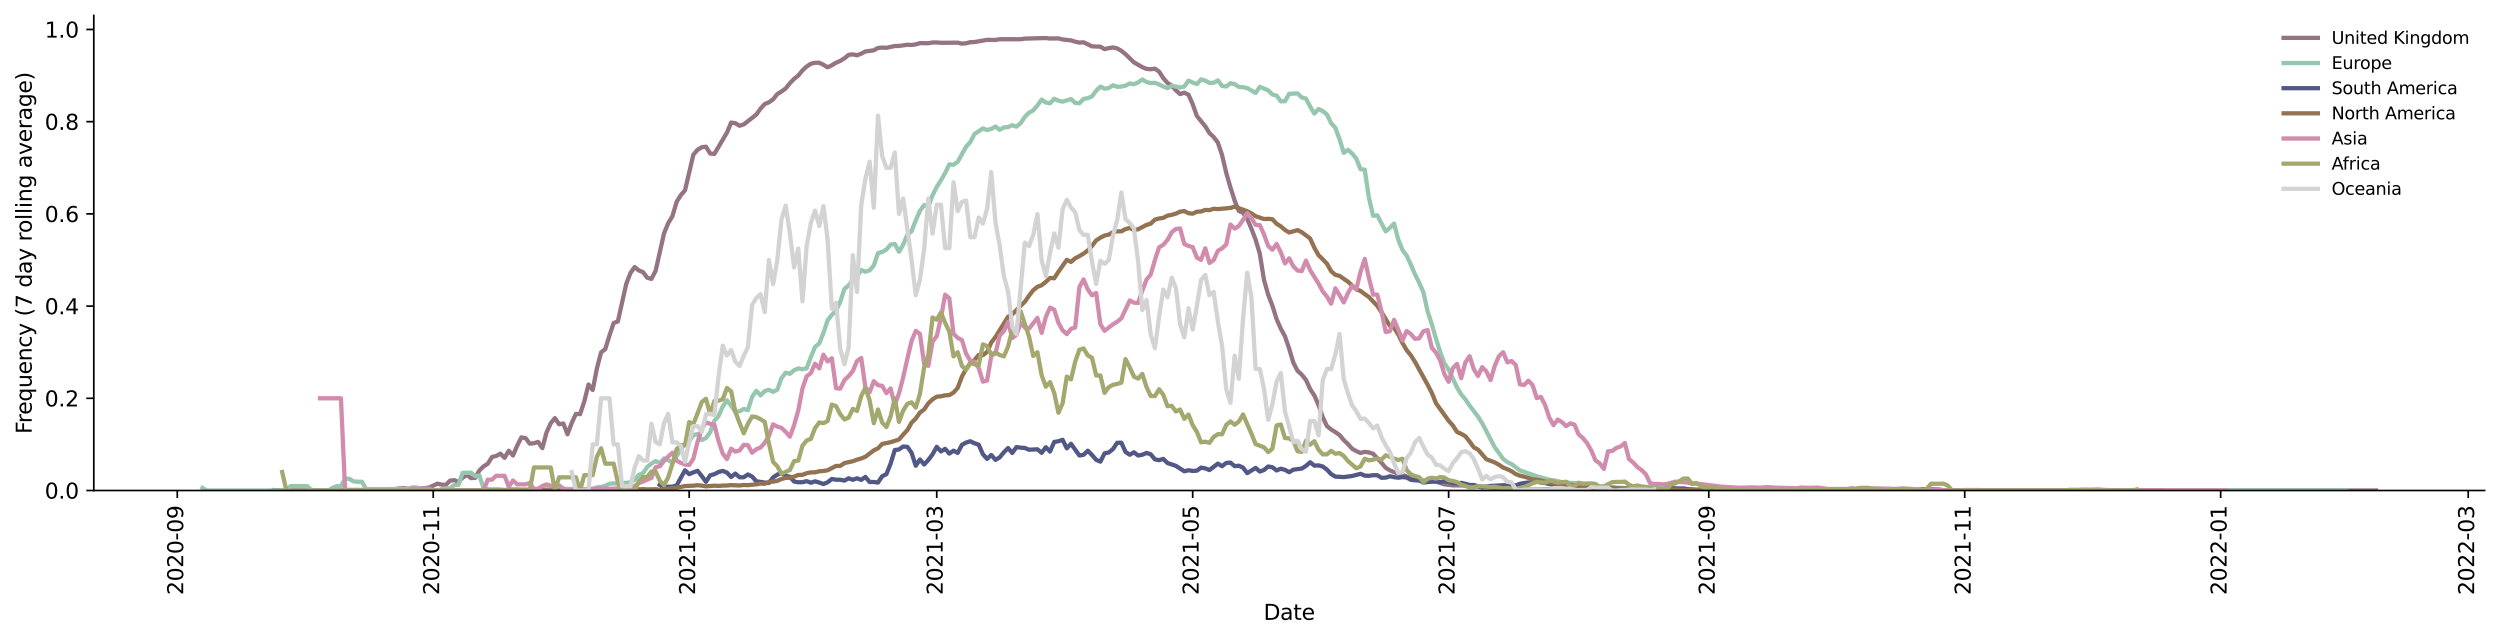<?xml version="1.0" encoding="utf-8" standalone="no"?>
<!DOCTYPE svg PUBLIC "-//W3C//DTD SVG 1.1//EN"
  "http://www.w3.org/Graphics/SVG/1.1/DTD/svg11.dtd">
<svg height="298.621pt" version="1.1" viewBox="0 0 1166.981 298.621" width="1166.981pt" xmlns="http://www.w3.org/2000/svg" xmlns:xlink="http://www.w3.org/1999/xlink">
 <defs>
  <style type="text/css">*{stroke-linecap:butt;stroke-linejoin:round;}</style>
 </defs>
 <g id="figure_1">
  <g id="patch_1">
   <path d="M 0 298.621 
L 1166.981 298.621 
L 1166.981 0 
L 0 0 
z
" style="fill:#ffffff;"/>
  </g>
  <g id="axes_1">
   <g id="patch_2">
    <path d="M 43.781 228.96 
L 1159.781 228.96 
L 1159.781 7.2 
L 43.781 7.2 
z
" style="fill:#ffffff;"/>
   </g>
   <g id="matplotlib.axis_1">
    <g id="xtick_1">
     <g id="line2d_1">
      <defs>
       <path d="M 0 0 
L 0 3.5 
" id="m49a3a51ace" style="stroke:#000000;stroke-width:0.8;"/>
      </defs>
      <g>
       <use style="stroke:#000000;stroke-width:0.8;" x="82.757" xlink:href="#m49a3a51ace" y="228.96"/>
      </g>
     </g>
     <g id="text_1">
      <!-- 2020-09 -->
      <g transform="translate(85.516 277.743)rotate(-90)scale(0.1 -0.1)">
       <defs>
        <path d="M 1228 531 
L 3431 531 
L 3431 0 
L 469 0 
L 469 531 
Q 828 903 1448 1529 
Q 2069 2156 2228 2338 
Q 2531 2678 2651 2914 
Q 2772 3150 2772 3378 
Q 2772 3750 2511 3984 
Q 2250 4219 1831 4219 
Q 1534 4219 1204 4116 
Q 875 4013 500 3803 
L 500 4441 
Q 881 4594 1212 4672 
Q 1544 4750 1819 4750 
Q 2544 4750 2975 4387 
Q 3406 4025 3406 3419 
Q 3406 3131 3298 2873 
Q 3191 2616 2906 2266 
Q 2828 2175 2409 1742 
Q 1991 1309 1228 531 
z
" id="DejaVuSans-32" transform="scale(0.016)"/>
        <path d="M 2034 4250 
Q 1547 4250 1301 3770 
Q 1056 3291 1056 2328 
Q 1056 1369 1301 889 
Q 1547 409 2034 409 
Q 2525 409 2770 889 
Q 3016 1369 3016 2328 
Q 3016 3291 2770 3770 
Q 2525 4250 2034 4250 
z
M 2034 4750 
Q 2819 4750 3233 4129 
Q 3647 3509 3647 2328 
Q 3647 1150 3233 529 
Q 2819 -91 2034 -91 
Q 1250 -91 836 529 
Q 422 1150 422 2328 
Q 422 3509 836 4129 
Q 1250 4750 2034 4750 
z
" id="DejaVuSans-30" transform="scale(0.016)"/>
        <path d="M 313 2009 
L 1997 2009 
L 1997 1497 
L 313 1497 
L 313 2009 
z
" id="DejaVuSans-2d" transform="scale(0.016)"/>
        <path d="M 703 97 
L 703 672 
Q 941 559 1184 500 
Q 1428 441 1663 441 
Q 2288 441 2617 861 
Q 2947 1281 2994 2138 
Q 2813 1869 2534 1725 
Q 2256 1581 1919 1581 
Q 1219 1581 811 2004 
Q 403 2428 403 3163 
Q 403 3881 828 4315 
Q 1253 4750 1959 4750 
Q 2769 4750 3195 4129 
Q 3622 3509 3622 2328 
Q 3622 1225 3098 567 
Q 2575 -91 1691 -91 
Q 1453 -91 1209 -44 
Q 966 3 703 97 
z
M 1959 2075 
Q 2384 2075 2632 2365 
Q 2881 2656 2881 3163 
Q 2881 3666 2632 3958 
Q 2384 4250 1959 4250 
Q 1534 4250 1286 3958 
Q 1038 3666 1038 3163 
Q 1038 2656 1286 2365 
Q 1534 2075 1959 2075 
z
" id="DejaVuSans-39" transform="scale(0.016)"/>
       </defs>
       <use xlink:href="#DejaVuSans-32"/>
       <use x="63.623" xlink:href="#DejaVuSans-30"/>
       <use x="127.246" xlink:href="#DejaVuSans-32"/>
       <use x="190.869" xlink:href="#DejaVuSans-30"/>
       <use x="254.492" xlink:href="#DejaVuSans-2d"/>
       <use x="290.576" xlink:href="#DejaVuSans-30"/>
       <use x="354.199" xlink:href="#DejaVuSans-39"/>
      </g>
     </g>
    </g>
    <g id="xtick_2">
     <g id="line2d_2">
      <g>
       <use style="stroke:#000000;stroke-width:0.8;" x="202.231" xlink:href="#m49a3a51ace" y="228.96"/>
      </g>
     </g>
     <g id="text_2">
      <!-- 2020-11 -->
      <g transform="translate(204.99 277.743)rotate(-90)scale(0.1 -0.1)">
       <defs>
        <path d="M 794 531 
L 1825 531 
L 1825 4091 
L 703 3866 
L 703 4441 
L 1819 4666 
L 2450 4666 
L 2450 531 
L 3481 531 
L 3481 0 
L 794 0 
L 794 531 
z
" id="DejaVuSans-31" transform="scale(0.016)"/>
       </defs>
       <use xlink:href="#DejaVuSans-32"/>
       <use x="63.623" xlink:href="#DejaVuSans-30"/>
       <use x="127.246" xlink:href="#DejaVuSans-32"/>
       <use x="190.869" xlink:href="#DejaVuSans-30"/>
       <use x="254.492" xlink:href="#DejaVuSans-2d"/>
       <use x="290.576" xlink:href="#DejaVuSans-31"/>
       <use x="354.199" xlink:href="#DejaVuSans-31"/>
      </g>
     </g>
    </g>
    <g id="xtick_3">
     <g id="line2d_3">
      <g>
       <use style="stroke:#000000;stroke-width:0.8;" x="321.704" xlink:href="#m49a3a51ace" y="228.96"/>
      </g>
     </g>
     <g id="text_3">
      <!-- 2021-01 -->
      <g transform="translate(324.463 277.743)rotate(-90)scale(0.1 -0.1)">
       <use xlink:href="#DejaVuSans-32"/>
       <use x="63.623" xlink:href="#DejaVuSans-30"/>
       <use x="127.246" xlink:href="#DejaVuSans-32"/>
       <use x="190.869" xlink:href="#DejaVuSans-31"/>
       <use x="254.492" xlink:href="#DejaVuSans-2d"/>
       <use x="290.576" xlink:href="#DejaVuSans-30"/>
       <use x="354.199" xlink:href="#DejaVuSans-31"/>
      </g>
     </g>
    </g>
    <g id="xtick_4">
     <g id="line2d_4">
      <g>
       <use style="stroke:#000000;stroke-width:0.8;" x="437.26" xlink:href="#m49a3a51ace" y="228.96"/>
      </g>
     </g>
     <g id="text_4">
      <!-- 2021-03 -->
      <g transform="translate(440.02 277.743)rotate(-90)scale(0.1 -0.1)">
       <defs>
        <path d="M 2597 2516 
Q 3050 2419 3304 2112 
Q 3559 1806 3559 1356 
Q 3559 666 3084 287 
Q 2609 -91 1734 -91 
Q 1441 -91 1130 -33 
Q 819 25 488 141 
L 488 750 
Q 750 597 1062 519 
Q 1375 441 1716 441 
Q 2309 441 2620 675 
Q 2931 909 2931 1356 
Q 2931 1769 2642 2001 
Q 2353 2234 1838 2234 
L 1294 2234 
L 1294 2753 
L 1863 2753 
Q 2328 2753 2575 2939 
Q 2822 3125 2822 3475 
Q 2822 3834 2567 4026 
Q 2313 4219 1838 4219 
Q 1578 4219 1281 4162 
Q 984 4106 628 3988 
L 628 4550 
Q 988 4650 1302 4700 
Q 1616 4750 1894 4750 
Q 2613 4750 3031 4423 
Q 3450 4097 3450 3541 
Q 3450 3153 3228 2886 
Q 3006 2619 2597 2516 
z
" id="DejaVuSans-33" transform="scale(0.016)"/>
       </defs>
       <use xlink:href="#DejaVuSans-32"/>
       <use x="63.623" xlink:href="#DejaVuSans-30"/>
       <use x="127.246" xlink:href="#DejaVuSans-32"/>
       <use x="190.869" xlink:href="#DejaVuSans-31"/>
       <use x="254.492" xlink:href="#DejaVuSans-2d"/>
       <use x="290.576" xlink:href="#DejaVuSans-30"/>
       <use x="354.199" xlink:href="#DejaVuSans-33"/>
      </g>
     </g>
    </g>
    <g id="xtick_5">
     <g id="line2d_5">
      <g>
       <use style="stroke:#000000;stroke-width:0.8;" x="556.734" xlink:href="#m49a3a51ace" y="228.96"/>
      </g>
     </g>
     <g id="text_5">
      <!-- 2021-05 -->
      <g transform="translate(559.493 277.743)rotate(-90)scale(0.1 -0.1)">
       <defs>
        <path d="M 691 4666 
L 3169 4666 
L 3169 4134 
L 1269 4134 
L 1269 2991 
Q 1406 3038 1543 3061 
Q 1681 3084 1819 3084 
Q 2600 3084 3056 2656 
Q 3513 2228 3513 1497 
Q 3513 744 3044 326 
Q 2575 -91 1722 -91 
Q 1428 -91 1123 -41 
Q 819 9 494 109 
L 494 744 
Q 775 591 1075 516 
Q 1375 441 1709 441 
Q 2250 441 2565 725 
Q 2881 1009 2881 1497 
Q 2881 1984 2565 2268 
Q 2250 2553 1709 2553 
Q 1456 2553 1204 2497 
Q 953 2441 691 2322 
L 691 4666 
z
" id="DejaVuSans-35" transform="scale(0.016)"/>
       </defs>
       <use xlink:href="#DejaVuSans-32"/>
       <use x="63.623" xlink:href="#DejaVuSans-30"/>
       <use x="127.246" xlink:href="#DejaVuSans-32"/>
       <use x="190.869" xlink:href="#DejaVuSans-31"/>
       <use x="254.492" xlink:href="#DejaVuSans-2d"/>
       <use x="290.576" xlink:href="#DejaVuSans-30"/>
       <use x="354.199" xlink:href="#DejaVuSans-35"/>
      </g>
     </g>
    </g>
    <g id="xtick_6">
     <g id="line2d_6">
      <g>
       <use style="stroke:#000000;stroke-width:0.8;" x="676.207" xlink:href="#m49a3a51ace" y="228.96"/>
      </g>
     </g>
     <g id="text_6">
      <!-- 2021-07 -->
      <g transform="translate(678.967 277.743)rotate(-90)scale(0.1 -0.1)">
       <defs>
        <path d="M 525 4666 
L 3525 4666 
L 3525 4397 
L 1831 0 
L 1172 0 
L 2766 4134 
L 525 4134 
L 525 4666 
z
" id="DejaVuSans-37" transform="scale(0.016)"/>
       </defs>
       <use xlink:href="#DejaVuSans-32"/>
       <use x="63.623" xlink:href="#DejaVuSans-30"/>
       <use x="127.246" xlink:href="#DejaVuSans-32"/>
       <use x="190.869" xlink:href="#DejaVuSans-31"/>
       <use x="254.492" xlink:href="#DejaVuSans-2d"/>
       <use x="290.576" xlink:href="#DejaVuSans-30"/>
       <use x="354.199" xlink:href="#DejaVuSans-37"/>
      </g>
     </g>
    </g>
    <g id="xtick_7">
     <g id="line2d_7">
      <g>
       <use style="stroke:#000000;stroke-width:0.8;" x="797.639" xlink:href="#m49a3a51ace" y="228.96"/>
      </g>
     </g>
     <g id="text_7">
      <!-- 2021-09 -->
      <g transform="translate(800.399 277.743)rotate(-90)scale(0.1 -0.1)">
       <use xlink:href="#DejaVuSans-32"/>
       <use x="63.623" xlink:href="#DejaVuSans-30"/>
       <use x="127.246" xlink:href="#DejaVuSans-32"/>
       <use x="190.869" xlink:href="#DejaVuSans-31"/>
       <use x="254.492" xlink:href="#DejaVuSans-2d"/>
       <use x="290.576" xlink:href="#DejaVuSans-30"/>
       <use x="354.199" xlink:href="#DejaVuSans-39"/>
      </g>
     </g>
    </g>
    <g id="xtick_8">
     <g id="line2d_8">
      <g>
       <use style="stroke:#000000;stroke-width:0.8;" x="917.113" xlink:href="#m49a3a51ace" y="228.96"/>
      </g>
     </g>
     <g id="text_8">
      <!-- 2021-11 -->
      <g transform="translate(919.872 277.743)rotate(-90)scale(0.1 -0.1)">
       <use xlink:href="#DejaVuSans-32"/>
       <use x="63.623" xlink:href="#DejaVuSans-30"/>
       <use x="127.246" xlink:href="#DejaVuSans-32"/>
       <use x="190.869" xlink:href="#DejaVuSans-31"/>
       <use x="254.492" xlink:href="#DejaVuSans-2d"/>
       <use x="290.576" xlink:href="#DejaVuSans-31"/>
       <use x="354.199" xlink:href="#DejaVuSans-31"/>
      </g>
     </g>
    </g>
    <g id="xtick_9">
     <g id="line2d_9">
      <g>
       <use style="stroke:#000000;stroke-width:0.8;" x="1036.586" xlink:href="#m49a3a51ace" y="228.96"/>
      </g>
     </g>
     <g id="text_9">
      <!-- 2022-01 -->
      <g transform="translate(1039.346 277.743)rotate(-90)scale(0.1 -0.1)">
       <use xlink:href="#DejaVuSans-32"/>
       <use x="63.623" xlink:href="#DejaVuSans-30"/>
       <use x="127.246" xlink:href="#DejaVuSans-32"/>
       <use x="190.869" xlink:href="#DejaVuSans-32"/>
       <use x="254.492" xlink:href="#DejaVuSans-2d"/>
       <use x="290.576" xlink:href="#DejaVuSans-30"/>
       <use x="354.199" xlink:href="#DejaVuSans-31"/>
      </g>
     </g>
    </g>
    <g id="xtick_10">
     <g id="line2d_10">
      <g>
       <use style="stroke:#000000;stroke-width:0.8;" x="1152.143" xlink:href="#m49a3a51ace" y="228.96"/>
      </g>
     </g>
     <g id="text_10">
      <!-- 2022-03 -->
      <g transform="translate(1154.902 277.743)rotate(-90)scale(0.1 -0.1)">
       <use xlink:href="#DejaVuSans-32"/>
       <use x="63.623" xlink:href="#DejaVuSans-30"/>
       <use x="127.246" xlink:href="#DejaVuSans-32"/>
       <use x="190.869" xlink:href="#DejaVuSans-32"/>
       <use x="254.492" xlink:href="#DejaVuSans-2d"/>
       <use x="290.576" xlink:href="#DejaVuSans-30"/>
       <use x="354.199" xlink:href="#DejaVuSans-33"/>
      </g>
     </g>
    </g>
    <g id="text_11">
     <!-- Date -->
     <g transform="translate(589.83 289.341)scale(0.1 -0.1)">
      <defs>
       <path d="M 1259 4147 
L 1259 519 
L 2022 519 
Q 2988 519 3436 956 
Q 3884 1394 3884 2338 
Q 3884 3275 3436 3711 
Q 2988 4147 2022 4147 
L 1259 4147 
z
M 628 4666 
L 1925 4666 
Q 3281 4666 3915 4102 
Q 4550 3538 4550 2338 
Q 4550 1131 3912 565 
Q 3275 0 1925 0 
L 628 0 
L 628 4666 
z
" id="DejaVuSans-44" transform="scale(0.016)"/>
       <path d="M 2194 1759 
Q 1497 1759 1228 1600 
Q 959 1441 959 1056 
Q 959 750 1161 570 
Q 1363 391 1709 391 
Q 2188 391 2477 730 
Q 2766 1069 2766 1631 
L 2766 1759 
L 2194 1759 
z
M 3341 1997 
L 3341 0 
L 2766 0 
L 2766 531 
Q 2569 213 2275 61 
Q 1981 -91 1556 -91 
Q 1019 -91 701 211 
Q 384 513 384 1019 
Q 384 1609 779 1909 
Q 1175 2209 1959 2209 
L 2766 2209 
L 2766 2266 
Q 2766 2663 2505 2880 
Q 2244 3097 1772 3097 
Q 1472 3097 1187 3025 
Q 903 2953 641 2809 
L 641 3341 
Q 956 3463 1253 3523 
Q 1550 3584 1831 3584 
Q 2591 3584 2966 3190 
Q 3341 2797 3341 1997 
z
" id="DejaVuSans-61" transform="scale(0.016)"/>
       <path d="M 1172 4494 
L 1172 3500 
L 2356 3500 
L 2356 3053 
L 1172 3053 
L 1172 1153 
Q 1172 725 1289 603 
Q 1406 481 1766 481 
L 2356 481 
L 2356 0 
L 1766 0 
Q 1100 0 847 248 
Q 594 497 594 1153 
L 594 3053 
L 172 3053 
L 172 3500 
L 594 3500 
L 594 4494 
L 1172 4494 
z
" id="DejaVuSans-74" transform="scale(0.016)"/>
       <path d="M 3597 1894 
L 3597 1613 
L 953 1613 
Q 991 1019 1311 708 
Q 1631 397 2203 397 
Q 2534 397 2845 478 
Q 3156 559 3463 722 
L 3463 178 
Q 3153 47 2828 -22 
Q 2503 -91 2169 -91 
Q 1331 -91 842 396 
Q 353 884 353 1716 
Q 353 2575 817 3079 
Q 1281 3584 2069 3584 
Q 2775 3584 3186 3129 
Q 3597 2675 3597 1894 
z
M 3022 2063 
Q 3016 2534 2758 2815 
Q 2500 3097 2075 3097 
Q 1594 3097 1305 2825 
Q 1016 2553 972 2059 
L 3022 2063 
z
" id="DejaVuSans-65" transform="scale(0.016)"/>
      </defs>
      <use xlink:href="#DejaVuSans-44"/>
      <use x="77.002" xlink:href="#DejaVuSans-61"/>
      <use x="138.281" xlink:href="#DejaVuSans-74"/>
      <use x="177.49" xlink:href="#DejaVuSans-65"/>
     </g>
    </g>
   </g>
   <g id="matplotlib.axis_2">
    <g id="ytick_1">
     <g id="line2d_11">
      <defs>
       <path d="M 0 0 
L -3.5 0 
" id="mfd8210ab49" style="stroke:#000000;stroke-width:0.8;"/>
      </defs>
      <g>
       <use style="stroke:#000000;stroke-width:0.8;" x="43.781" xlink:href="#mfd8210ab49" y="228.96"/>
      </g>
     </g>
     <g id="text_12">
      <!-- 0.0 -->
      <g transform="translate(20.878 232.759)scale(0.1 -0.1)">
       <defs>
        <path d="M 684 794 
L 1344 794 
L 1344 0 
L 684 0 
L 684 794 
z
" id="DejaVuSans-2e" transform="scale(0.016)"/>
       </defs>
       <use xlink:href="#DejaVuSans-30"/>
       <use x="63.623" xlink:href="#DejaVuSans-2e"/>
       <use x="95.41" xlink:href="#DejaVuSans-30"/>
      </g>
     </g>
    </g>
    <g id="ytick_2">
     <g id="line2d_12">
      <g>
       <use style="stroke:#000000;stroke-width:0.8;" x="43.781" xlink:href="#mfd8210ab49" y="185.92"/>
      </g>
     </g>
     <g id="text_13">
      <!-- 0.2 -->
      <g transform="translate(20.878 189.72)scale(0.1 -0.1)">
       <use xlink:href="#DejaVuSans-30"/>
       <use x="63.623" xlink:href="#DejaVuSans-2e"/>
       <use x="95.41" xlink:href="#DejaVuSans-32"/>
      </g>
     </g>
    </g>
    <g id="ytick_3">
     <g id="line2d_13">
      <g>
       <use style="stroke:#000000;stroke-width:0.8;" x="43.781" xlink:href="#mfd8210ab49" y="142.881"/>
      </g>
     </g>
     <g id="text_14">
      <!-- 0.4 -->
      <g transform="translate(20.878 146.68)scale(0.1 -0.1)">
       <defs>
        <path d="M 2419 4116 
L 825 1625 
L 2419 1625 
L 2419 4116 
z
M 2253 4666 
L 3047 4666 
L 3047 1625 
L 3713 1625 
L 3713 1100 
L 3047 1100 
L 3047 0 
L 2419 0 
L 2419 1100 
L 313 1100 
L 313 1709 
L 2253 4666 
z
" id="DejaVuSans-34" transform="scale(0.016)"/>
       </defs>
       <use xlink:href="#DejaVuSans-30"/>
       <use x="63.623" xlink:href="#DejaVuSans-2e"/>
       <use x="95.41" xlink:href="#DejaVuSans-34"/>
      </g>
     </g>
    </g>
    <g id="ytick_4">
     <g id="line2d_14">
      <g>
       <use style="stroke:#000000;stroke-width:0.8;" x="43.781" xlink:href="#mfd8210ab49" y="99.841"/>
      </g>
     </g>
     <g id="text_15">
      <!-- 0.6 -->
      <g transform="translate(20.878 103.64)scale(0.1 -0.1)">
       <defs>
        <path d="M 2113 2584 
Q 1688 2584 1439 2293 
Q 1191 2003 1191 1497 
Q 1191 994 1439 701 
Q 1688 409 2113 409 
Q 2538 409 2786 701 
Q 3034 994 3034 1497 
Q 3034 2003 2786 2293 
Q 2538 2584 2113 2584 
z
M 3366 4563 
L 3366 3988 
Q 3128 4100 2886 4159 
Q 2644 4219 2406 4219 
Q 1781 4219 1451 3797 
Q 1122 3375 1075 2522 
Q 1259 2794 1537 2939 
Q 1816 3084 2150 3084 
Q 2853 3084 3261 2657 
Q 3669 2231 3669 1497 
Q 3669 778 3244 343 
Q 2819 -91 2113 -91 
Q 1303 -91 875 529 
Q 447 1150 447 2328 
Q 447 3434 972 4092 
Q 1497 4750 2381 4750 
Q 2619 4750 2861 4703 
Q 3103 4656 3366 4563 
z
" id="DejaVuSans-36" transform="scale(0.016)"/>
       </defs>
       <use xlink:href="#DejaVuSans-30"/>
       <use x="63.623" xlink:href="#DejaVuSans-2e"/>
       <use x="95.41" xlink:href="#DejaVuSans-36"/>
      </g>
     </g>
    </g>
    <g id="ytick_5">
     <g id="line2d_15">
      <g>
       <use style="stroke:#000000;stroke-width:0.8;" x="43.781" xlink:href="#mfd8210ab49" y="56.801"/>
      </g>
     </g>
     <g id="text_16">
      <!-- 0.8 -->
      <g transform="translate(20.878 60.6)scale(0.1 -0.1)">
       <defs>
        <path d="M 2034 2216 
Q 1584 2216 1326 1975 
Q 1069 1734 1069 1313 
Q 1069 891 1326 650 
Q 1584 409 2034 409 
Q 2484 409 2743 651 
Q 3003 894 3003 1313 
Q 3003 1734 2745 1975 
Q 2488 2216 2034 2216 
z
M 1403 2484 
Q 997 2584 770 2862 
Q 544 3141 544 3541 
Q 544 4100 942 4425 
Q 1341 4750 2034 4750 
Q 2731 4750 3128 4425 
Q 3525 4100 3525 3541 
Q 3525 3141 3298 2862 
Q 3072 2584 2669 2484 
Q 3125 2378 3379 2068 
Q 3634 1759 3634 1313 
Q 3634 634 3220 271 
Q 2806 -91 2034 -91 
Q 1263 -91 848 271 
Q 434 634 434 1313 
Q 434 1759 690 2068 
Q 947 2378 1403 2484 
z
M 1172 3481 
Q 1172 3119 1398 2916 
Q 1625 2713 2034 2713 
Q 2441 2713 2670 2916 
Q 2900 3119 2900 3481 
Q 2900 3844 2670 4047 
Q 2441 4250 2034 4250 
Q 1625 4250 1398 4047 
Q 1172 3844 1172 3481 
z
" id="DejaVuSans-38" transform="scale(0.016)"/>
       </defs>
       <use xlink:href="#DejaVuSans-30"/>
       <use x="63.623" xlink:href="#DejaVuSans-2e"/>
       <use x="95.41" xlink:href="#DejaVuSans-38"/>
      </g>
     </g>
    </g>
    <g id="ytick_6">
     <g id="line2d_16">
      <g>
       <use style="stroke:#000000;stroke-width:0.8;" x="43.781" xlink:href="#mfd8210ab49" y="13.761"/>
      </g>
     </g>
     <g id="text_17">
      <!-- 1.0 -->
      <g transform="translate(20.878 17.561)scale(0.1 -0.1)">
       <use xlink:href="#DejaVuSans-31"/>
       <use x="63.623" xlink:href="#DejaVuSans-2e"/>
       <use x="95.41" xlink:href="#DejaVuSans-30"/>
      </g>
     </g>
    </g>
    <g id="text_18">
     <!-- Frequency (7 day rolling average) -->
     <g transform="translate(14.798 202.529)rotate(-90)scale(0.1 -0.1)">
      <defs>
       <path d="M 628 4666 
L 3309 4666 
L 3309 4134 
L 1259 4134 
L 1259 2759 
L 3109 2759 
L 3109 2228 
L 1259 2228 
L 1259 0 
L 628 0 
L 628 4666 
z
" id="DejaVuSans-46" transform="scale(0.016)"/>
       <path d="M 2631 2963 
Q 2534 3019 2420 3045 
Q 2306 3072 2169 3072 
Q 1681 3072 1420 2755 
Q 1159 2438 1159 1844 
L 1159 0 
L 581 0 
L 581 3500 
L 1159 3500 
L 1159 2956 
Q 1341 3275 1631 3429 
Q 1922 3584 2338 3584 
Q 2397 3584 2469 3576 
Q 2541 3569 2628 3553 
L 2631 2963 
z
" id="DejaVuSans-72" transform="scale(0.016)"/>
       <path d="M 947 1747 
Q 947 1113 1208 752 
Q 1469 391 1925 391 
Q 2381 391 2643 752 
Q 2906 1113 2906 1747 
Q 2906 2381 2643 2742 
Q 2381 3103 1925 3103 
Q 1469 3103 1208 2742 
Q 947 2381 947 1747 
z
M 2906 525 
Q 2725 213 2448 61 
Q 2172 -91 1784 -91 
Q 1150 -91 751 415 
Q 353 922 353 1747 
Q 353 2572 751 3078 
Q 1150 3584 1784 3584 
Q 2172 3584 2448 3432 
Q 2725 3281 2906 2969 
L 2906 3500 
L 3481 3500 
L 3481 -1331 
L 2906 -1331 
L 2906 525 
z
" id="DejaVuSans-71" transform="scale(0.016)"/>
       <path d="M 544 1381 
L 544 3500 
L 1119 3500 
L 1119 1403 
Q 1119 906 1312 657 
Q 1506 409 1894 409 
Q 2359 409 2629 706 
Q 2900 1003 2900 1516 
L 2900 3500 
L 3475 3500 
L 3475 0 
L 2900 0 
L 2900 538 
Q 2691 219 2414 64 
Q 2138 -91 1772 -91 
Q 1169 -91 856 284 
Q 544 659 544 1381 
z
M 1991 3584 
L 1991 3584 
z
" id="DejaVuSans-75" transform="scale(0.016)"/>
       <path d="M 3513 2113 
L 3513 0 
L 2938 0 
L 2938 2094 
Q 2938 2591 2744 2837 
Q 2550 3084 2163 3084 
Q 1697 3084 1428 2787 
Q 1159 2491 1159 1978 
L 1159 0 
L 581 0 
L 581 3500 
L 1159 3500 
L 1159 2956 
Q 1366 3272 1645 3428 
Q 1925 3584 2291 3584 
Q 2894 3584 3203 3211 
Q 3513 2838 3513 2113 
z
" id="DejaVuSans-6e" transform="scale(0.016)"/>
       <path d="M 3122 3366 
L 3122 2828 
Q 2878 2963 2633 3030 
Q 2388 3097 2138 3097 
Q 1578 3097 1268 2742 
Q 959 2388 959 1747 
Q 959 1106 1268 751 
Q 1578 397 2138 397 
Q 2388 397 2633 464 
Q 2878 531 3122 666 
L 3122 134 
Q 2881 22 2623 -34 
Q 2366 -91 2075 -91 
Q 1284 -91 818 406 
Q 353 903 353 1747 
Q 353 2603 823 3093 
Q 1294 3584 2113 3584 
Q 2378 3584 2631 3529 
Q 2884 3475 3122 3366 
z
" id="DejaVuSans-63" transform="scale(0.016)"/>
       <path d="M 2059 -325 
Q 1816 -950 1584 -1140 
Q 1353 -1331 966 -1331 
L 506 -1331 
L 506 -850 
L 844 -850 
Q 1081 -850 1212 -737 
Q 1344 -625 1503 -206 
L 1606 56 
L 191 3500 
L 800 3500 
L 1894 763 
L 2988 3500 
L 3597 3500 
L 2059 -325 
z
" id="DejaVuSans-79" transform="scale(0.016)"/>
       <path id="DejaVuSans-20" transform="scale(0.016)"/>
       <path d="M 1984 4856 
Q 1566 4138 1362 3434 
Q 1159 2731 1159 2009 
Q 1159 1288 1364 580 
Q 1569 -128 1984 -844 
L 1484 -844 
Q 1016 -109 783 600 
Q 550 1309 550 2009 
Q 550 2706 781 3412 
Q 1013 4119 1484 4856 
L 1984 4856 
z
" id="DejaVuSans-28" transform="scale(0.016)"/>
       <path d="M 2906 2969 
L 2906 4863 
L 3481 4863 
L 3481 0 
L 2906 0 
L 2906 525 
Q 2725 213 2448 61 
Q 2172 -91 1784 -91 
Q 1150 -91 751 415 
Q 353 922 353 1747 
Q 353 2572 751 3078 
Q 1150 3584 1784 3584 
Q 2172 3584 2448 3432 
Q 2725 3281 2906 2969 
z
M 947 1747 
Q 947 1113 1208 752 
Q 1469 391 1925 391 
Q 2381 391 2643 752 
Q 2906 1113 2906 1747 
Q 2906 2381 2643 2742 
Q 2381 3103 1925 3103 
Q 1469 3103 1208 2742 
Q 947 2381 947 1747 
z
" id="DejaVuSans-64" transform="scale(0.016)"/>
       <path d="M 1959 3097 
Q 1497 3097 1228 2736 
Q 959 2375 959 1747 
Q 959 1119 1226 758 
Q 1494 397 1959 397 
Q 2419 397 2687 759 
Q 2956 1122 2956 1747 
Q 2956 2369 2687 2733 
Q 2419 3097 1959 3097 
z
M 1959 3584 
Q 2709 3584 3137 3096 
Q 3566 2609 3566 1747 
Q 3566 888 3137 398 
Q 2709 -91 1959 -91 
Q 1206 -91 779 398 
Q 353 888 353 1747 
Q 353 2609 779 3096 
Q 1206 3584 1959 3584 
z
" id="DejaVuSans-6f" transform="scale(0.016)"/>
       <path d="M 603 4863 
L 1178 4863 
L 1178 0 
L 603 0 
L 603 4863 
z
" id="DejaVuSans-6c" transform="scale(0.016)"/>
       <path d="M 603 3500 
L 1178 3500 
L 1178 0 
L 603 0 
L 603 3500 
z
M 603 4863 
L 1178 4863 
L 1178 4134 
L 603 4134 
L 603 4863 
z
" id="DejaVuSans-69" transform="scale(0.016)"/>
       <path d="M 2906 1791 
Q 2906 2416 2648 2759 
Q 2391 3103 1925 3103 
Q 1463 3103 1205 2759 
Q 947 2416 947 1791 
Q 947 1169 1205 825 
Q 1463 481 1925 481 
Q 2391 481 2648 825 
Q 2906 1169 2906 1791 
z
M 3481 434 
Q 3481 -459 3084 -895 
Q 2688 -1331 1869 -1331 
Q 1566 -1331 1297 -1286 
Q 1028 -1241 775 -1147 
L 775 -588 
Q 1028 -725 1275 -790 
Q 1522 -856 1778 -856 
Q 2344 -856 2625 -561 
Q 2906 -266 2906 331 
L 2906 616 
Q 2728 306 2450 153 
Q 2172 0 1784 0 
Q 1141 0 747 490 
Q 353 981 353 1791 
Q 353 2603 747 3093 
Q 1141 3584 1784 3584 
Q 2172 3584 2450 3431 
Q 2728 3278 2906 2969 
L 2906 3500 
L 3481 3500 
L 3481 434 
z
" id="DejaVuSans-67" transform="scale(0.016)"/>
       <path d="M 191 3500 
L 800 3500 
L 1894 563 
L 2988 3500 
L 3597 3500 
L 2284 0 
L 1503 0 
L 191 3500 
z
" id="DejaVuSans-76" transform="scale(0.016)"/>
       <path d="M 513 4856 
L 1013 4856 
Q 1481 4119 1714 3412 
Q 1947 2706 1947 2009 
Q 1947 1309 1714 600 
Q 1481 -109 1013 -844 
L 513 -844 
Q 928 -128 1133 580 
Q 1338 1288 1338 2009 
Q 1338 2731 1133 3434 
Q 928 4138 513 4856 
z
" id="DejaVuSans-29" transform="scale(0.016)"/>
      </defs>
      <use xlink:href="#DejaVuSans-46"/>
      <use x="50.27" xlink:href="#DejaVuSans-72"/>
      <use x="89.133" xlink:href="#DejaVuSans-65"/>
      <use x="150.656" xlink:href="#DejaVuSans-71"/>
      <use x="214.133" xlink:href="#DejaVuSans-75"/>
      <use x="277.512" xlink:href="#DejaVuSans-65"/>
      <use x="339.035" xlink:href="#DejaVuSans-6e"/>
      <use x="402.414" xlink:href="#DejaVuSans-63"/>
      <use x="457.395" xlink:href="#DejaVuSans-79"/>
      <use x="516.574" xlink:href="#DejaVuSans-20"/>
      <use x="548.361" xlink:href="#DejaVuSans-28"/>
      <use x="587.375" xlink:href="#DejaVuSans-37"/>
      <use x="650.998" xlink:href="#DejaVuSans-20"/>
      <use x="682.785" xlink:href="#DejaVuSans-64"/>
      <use x="746.262" xlink:href="#DejaVuSans-61"/>
      <use x="807.541" xlink:href="#DejaVuSans-79"/>
      <use x="866.721" xlink:href="#DejaVuSans-20"/>
      <use x="898.508" xlink:href="#DejaVuSans-72"/>
      <use x="937.371" xlink:href="#DejaVuSans-6f"/>
      <use x="998.553" xlink:href="#DejaVuSans-6c"/>
      <use x="1026.336" xlink:href="#DejaVuSans-6c"/>
      <use x="1054.119" xlink:href="#DejaVuSans-69"/>
      <use x="1081.902" xlink:href="#DejaVuSans-6e"/>
      <use x="1145.281" xlink:href="#DejaVuSans-67"/>
      <use x="1208.758" xlink:href="#DejaVuSans-20"/>
      <use x="1240.545" xlink:href="#DejaVuSans-61"/>
      <use x="1301.824" xlink:href="#DejaVuSans-76"/>
      <use x="1361.004" xlink:href="#DejaVuSans-65"/>
      <use x="1422.527" xlink:href="#DejaVuSans-72"/>
      <use x="1463.641" xlink:href="#DejaVuSans-61"/>
      <use x="1524.92" xlink:href="#DejaVuSans-67"/>
      <use x="1588.396" xlink:href="#DejaVuSans-65"/>
      <use x="1649.92" xlink:href="#DejaVuSans-29"/>
     </g>
    </g>
   </g>
   <g id="line2d_17">
    <path clip-path="url(#pf110fce551)" d="M 127.804 228.744 
L 131.722 228.882 
L 139.556 228.798 
L 147.39 228.769 
L 149.349 228.931 
L 155.225 228.911 
L 159.142 228.911 
L 161.1 228.718 
L 168.935 228.69 
L 170.893 228.884 
L 178.728 228.96 
L 180.686 228.695 
L 182.645 228.547 
L 186.562 227.999 
L 188.52 227.888 
L 194.396 228.566 
L 196.355 228.051 
L 200.272 227.587 
L 204.189 225.778 
L 206.148 226.204 
L 208.106 226.372 
L 210.065 224.363 
L 212.023 224.12 
L 213.982 224.985 
L 215.941 222.985 
L 217.899 221.695 
L 219.858 223.181 
L 221.816 223.059 
L 223.775 219.615 
L 225.734 217.688 
L 227.692 216.488 
L 229.651 213.322 
L 231.609 212.849 
L 233.568 211.778 
L 235.526 213.71 
L 237.485 210.391 
L 239.444 212.621 
L 241.402 208.083 
L 243.361 204.179 
L 245.319 204.476 
L 247.278 207.087 
L 249.236 206.905 
L 251.195 206.294 
L 253.154 209.202 
L 255.112 201.877 
L 257.071 197.578 
L 259.029 195.176 
L 260.988 198.056 
L 262.947 197.673 
L 264.905 202.706 
L 266.864 197.439 
L 268.822 193.219 
L 270.781 193.331 
L 272.739 187.387 
L 274.698 179.485 
L 276.657 182.05 
L 278.615 172.045 
L 280.574 164.491 
L 282.532 162.953 
L 284.491 156.593 
L 286.45 150.763 
L 288.408 150.055 
L 292.325 132.537 
L 294.284 127.462 
L 296.242 124.671 
L 298.201 126.247 
L 300.16 127.016 
L 302.118 129.644 
L 304.077 130.194 
L 306.035 126.43 
L 309.953 108.974 
L 311.911 104.176 
L 313.87 100.929 
L 315.828 94.266 
L 317.787 91.069 
L 319.745 88.883 
L 323.663 72.19 
L 325.621 69.916 
L 327.58 68.73 
L 329.538 68.465 
L 331.497 71.665 
L 333.456 71.839 
L 339.331 61.907 
L 341.29 57.212 
L 343.248 57.502 
L 345.207 58.708 
L 347.166 58.075 
L 351.083 55.035 
L 353.041 53.484 
L 355 50.725 
L 356.959 48.554 
L 358.917 47.772 
L 360.876 46.375 
L 362.834 43.908 
L 364.793 42.696 
L 366.751 41.287 
L 368.71 38.835 
L 370.669 36.819 
L 372.627 35.282 
L 374.586 32.865 
L 376.544 31.031 
L 378.503 29.765 
L 380.461 29.312 
L 382.42 29.288 
L 384.379 30.251 
L 386.337 31.415 
L 388.296 30.465 
L 390.254 29.282 
L 392.213 28.421 
L 394.172 27.217 
L 396.13 25.603 
L 398.089 25.383 
L 400.047 25.81 
L 402.006 25.052 
L 403.964 24.029 
L 407.882 23.484 
L 409.84 22.392 
L 411.799 22.219 
L 413.757 22.327 
L 417.675 21.474 
L 419.633 21.454 
L 423.55 20.888 
L 425.509 20.979 
L 427.467 20.718 
L 429.426 20.14 
L 433.343 20.171 
L 435.302 19.81 
L 437.26 19.818 
L 439.219 19.989 
L 447.053 19.909 
L 449.012 20.382 
L 450.97 20.194 
L 452.929 19.685 
L 454.888 19.628 
L 458.805 18.943 
L 460.763 18.597 
L 464.681 18.659 
L 466.639 18.311 
L 476.432 18.319 
L 478.391 18.017 
L 488.183 17.76 
L 490.142 17.978 
L 494.059 17.93 
L 496.018 18.423 
L 499.935 18.86 
L 501.894 19.46 
L 503.852 19.888 
L 505.811 19.739 
L 509.728 21.636 
L 513.645 21.789 
L 515.604 22.931 
L 517.562 22.463 
L 519.521 22.147 
L 521.479 22.594 
L 523.438 23.72 
L 525.397 25.297 
L 529.314 29.08 
L 533.231 31.364 
L 535.189 32.149 
L 537.148 32.341 
L 539.107 32.056 
L 541.065 33.443 
L 543.024 36.459 
L 544.982 38.727 
L 546.941 39.995 
L 548.9 42.154 
L 550.858 43.923 
L 552.817 43.256 
L 554.775 44.206 
L 556.734 48.64 
L 558.692 54.159 
L 562.61 58.961 
L 564.568 62.122 
L 566.527 63.957 
L 568.485 66.542 
L 570.444 72.37 
L 572.403 80.705 
L 574.361 87.49 
L 576.32 93.605 
L 578.278 98.517 
L 580.237 99.315 
L 582.195 102.213 
L 584.154 106.751 
L 586.113 111.896 
L 588.071 118.459 
L 590.03 130.716 
L 591.988 137.602 
L 593.947 142.69 
L 595.906 148.973 
L 597.864 153.396 
L 599.823 157.021 
L 601.781 162.792 
L 603.74 169.332 
L 605.698 173.105 
L 607.657 174.88 
L 609.616 177.339 
L 611.574 181.626 
L 613.533 184.592 
L 615.491 189.136 
L 617.45 194.743 
L 619.408 198.901 
L 621.367 200.471 
L 623.326 201.697 
L 625.284 203.087 
L 627.243 205.415 
L 629.201 207.258 
L 631.16 209.485 
L 633.119 210.57 
L 635.077 211.446 
L 637.036 210.93 
L 638.994 211.195 
L 640.953 211.811 
L 644.87 216.025 
L 646.829 218.362 
L 648.787 219.571 
L 650.746 220.392 
L 652.704 221.072 
L 654.663 221.593 
L 656.622 222.386 
L 658.58 223.367 
L 660.539 223.87 
L 662.497 224.233 
L 664.456 224.318 
L 666.414 224.616 
L 670.332 224.838 
L 674.249 226.093 
L 678.166 226.562 
L 684.042 226.601 
L 686 226.757 
L 687.959 226.782 
L 689.917 227.152 
L 697.752 227.819 
L 699.71 227.828 
L 703.628 228.169 
L 705.586 228.184 
L 709.503 228.589 
L 723.213 228.47 
L 725.172 228.604 
L 727.13 228.347 
L 729.089 227.902 
L 731.048 227.85 
L 736.923 228.206 
L 738.882 228.729 
L 744.758 228.812 
L 811.35 228.914 
L 832.894 228.93 
L 840.728 228.907 
L 848.563 228.933 
L 874.024 228.921 
L 895.569 228.948 
L 1109.054 228.946 
L 1109.054 228.946 
" style="fill:none;stroke:#947383;stroke-linecap:square;stroke-width:2;"/>
   </g>
   <g id="line2d_18">
    <path clip-path="url(#pf110fce551)" d="M 94.509 227.781 
L 96.467 228.96 
L 133.68 228.96 
L 135.639 226.91 
L 143.473 226.91 
L 145.432 228.96 
L 153.266 228.96 
L 155.225 227.764 
L 157.183 226.952 
L 159.142 226.952 
L 161.1 223.509 
L 163.059 223.509 
L 165.017 224.705 
L 166.976 224.874 
L 168.935 224.874 
L 170.893 228.318 
L 190.479 228.243 
L 192.438 227.525 
L 194.396 227.525 
L 196.355 228.243 
L 200.272 228.243 
L 202.231 228.96 
L 204.189 228.96 
L 206.148 228.298 
L 208.106 227.99 
L 210.065 227.99 
L 212.023 226.396 
L 213.982 226.396 
L 215.941 220.729 
L 219.858 220.631 
L 221.816 222.225 
L 223.775 221.961 
L 225.734 227.99 
L 227.692 228.396 
L 233.568 228.45 
L 235.526 228.75 
L 237.485 228.252 
L 241.402 228.294 
L 243.361 228.462 
L 245.319 228.392 
L 247.278 228.493 
L 249.236 228.132 
L 255.112 228.203 
L 259.029 228.521 
L 260.988 228.429 
L 262.947 228.2 
L 268.822 228.259 
L 272.739 228.418 
L 276.657 228.314 
L 278.615 227.519 
L 280.574 227.289 
L 282.532 226.775 
L 284.491 225.807 
L 286.45 225.643 
L 288.408 225.827 
L 290.367 225.47 
L 292.325 225.373 
L 294.284 225.152 
L 296.242 223.961 
L 298.201 221.651 
L 300.16 220.837 
L 302.118 217.97 
L 304.077 216.398 
L 306.035 215.23 
L 307.994 216.167 
L 309.953 214.005 
L 311.911 214.787 
L 313.87 215.856 
L 315.828 212.926 
L 317.787 209.724 
L 319.745 207.423 
L 321.704 206.072 
L 323.663 203.086 
L 325.621 202.629 
L 327.58 205.404 
L 329.538 204.489 
L 331.497 201.804 
L 333.456 196.493 
L 335.414 194.194 
L 337.373 189.799 
L 339.331 186.858 
L 341.29 189.399 
L 343.248 192.196 
L 345.207 192.011 
L 347.166 190.924 
L 349.124 191.444 
L 351.083 185.211 
L 353.041 182.435 
L 355 184.536 
L 356.959 182.563 
L 358.917 181.941 
L 360.876 182.93 
L 362.834 181.905 
L 364.793 176.518 
L 366.751 173.949 
L 368.71 174.482 
L 370.669 172.81 
L 372.627 171.957 
L 374.586 172.371 
L 376.544 171.931 
L 378.503 166.669 
L 380.461 161.911 
L 382.42 160.288 
L 384.379 155.405 
L 386.337 149.51 
L 388.296 146.961 
L 390.254 145.163 
L 392.213 140.912 
L 394.172 134.881 
L 396.13 133.263 
L 398.089 130.502 
L 400.047 129.231 
L 402.006 125.978 
L 403.964 126.836 
L 405.923 126.207 
L 407.882 123.923 
L 409.84 118.181 
L 411.799 117.596 
L 413.757 116.498 
L 415.716 114.191 
L 417.675 113.863 
L 419.633 117.495 
L 421.592 114.236 
L 423.55 109.577 
L 425.509 107.948 
L 427.467 102.851 
L 429.426 98.404 
L 431.385 95.716 
L 433.343 96.394 
L 435.302 91.136 
L 437.26 87.231 
L 439.219 84.221 
L 441.178 80.731 
L 443.136 76.722 
L 445.095 76.913 
L 447.053 75.535 
L 450.97 68.477 
L 452.929 66.299 
L 454.888 62.578 
L 458.805 59.945 
L 460.763 60.713 
L 462.722 60.152 
L 464.681 59.061 
L 466.639 60.59 
L 468.598 59.495 
L 470.556 59.323 
L 472.515 58.463 
L 474.473 59.117 
L 476.432 57.508 
L 478.391 54.52 
L 480.349 52.599 
L 482.308 51.502 
L 484.266 49.201 
L 486.225 46.47 
L 488.183 47.875 
L 490.142 48.201 
L 492.101 46.092 
L 494.059 47.011 
L 496.018 47.463 
L 499.935 46.233 
L 501.894 48.039 
L 503.852 48.205 
L 505.811 46.149 
L 507.769 45.848 
L 509.728 44.997 
L 511.686 42.324 
L 513.645 40.429 
L 515.604 41.38 
L 517.562 41.078 
L 519.521 39.814 
L 521.479 40.516 
L 523.438 40.423 
L 525.397 39.977 
L 527.355 38.943 
L 529.314 39.298 
L 531.272 38.471 
L 533.231 37.102 
L 535.189 38.276 
L 537.148 38.793 
L 539.107 38.65 
L 541.065 39.418 
L 543.024 40.407 
L 544.982 41.141 
L 546.941 40.029 
L 550.858 40.832 
L 552.817 40.358 
L 554.775 37.653 
L 556.734 38.517 
L 558.692 39.257 
L 560.651 37.065 
L 562.61 37.677 
L 564.568 38.715 
L 566.527 38.632 
L 568.485 37.53 
L 570.444 40.122 
L 572.403 40.379 
L 574.361 38.856 
L 576.32 39.266 
L 578.278 40.584 
L 580.237 40.715 
L 582.195 41.089 
L 586.113 43.37 
L 588.071 40.516 
L 591.988 42.177 
L 593.947 44.149 
L 595.906 44.629 
L 597.864 47.291 
L 599.823 47.229 
L 601.781 43.8 
L 605.698 43.599 
L 607.657 45.477 
L 609.616 46.027 
L 611.574 49.746 
L 613.533 53.004 
L 615.491 50.872 
L 617.45 51.867 
L 619.408 53.437 
L 621.367 57.496 
L 623.326 59.661 
L 625.284 64.987 
L 627.243 71.326 
L 629.201 69.943 
L 631.16 71.683 
L 633.119 74.071 
L 635.077 78.971 
L 637.036 79.183 
L 638.994 92.288 
L 640.953 100.738 
L 642.911 100.528 
L 646.829 108.005 
L 648.787 106.348 
L 650.746 104.398 
L 652.704 111.887 
L 654.663 116.686 
L 656.622 119.334 
L 658.58 123.554 
L 660.539 128.141 
L 662.497 132 
L 664.456 136.477 
L 666.414 145.416 
L 668.373 151.368 
L 670.332 158.191 
L 672.29 164.3 
L 674.249 169.62 
L 676.207 172.457 
L 680.125 180.858 
L 682.083 184.127 
L 684.042 186.417 
L 686 189.312 
L 689.917 194.452 
L 691.876 197.54 
L 697.752 208.83 
L 701.669 214.202 
L 703.628 215.756 
L 705.586 216.623 
L 709.503 219.601 
L 717.338 222.287 
L 721.255 223.384 
L 723.213 223.996 
L 725.172 224.217 
L 727.13 224.577 
L 729.089 225.101 
L 731.048 225.135 
L 733.006 225.425 
L 734.965 225.496 
L 736.923 225.724 
L 738.882 225.764 
L 740.841 226.162 
L 744.758 226.714 
L 752.592 227.331 
L 754.551 227.65 
L 760.426 227.803 
L 772.178 228.484 
L 774.136 228.365 
L 787.847 228.635 
L 840.728 228.932 
L 854.438 228.832 
L 862.273 228.892 
L 870.107 228.92 
L 877.941 228.844 
L 881.858 228.905 
L 885.776 228.59 
L 891.651 228.606 
L 895.569 228.952 
L 1095.344 228.957 
L 1095.344 228.957 
" style="fill:none;stroke:#96c6ad;stroke-linecap:square;stroke-width:2;"/>
   </g>
   <g id="line2d_19">
    <path clip-path="url(#pf110fce551)" d="M 307.994 226.346 
L 309.953 227.594 
L 311.911 227.167 
L 313.87 227.167 
L 315.828 226.615 
L 319.745 219.539 
L 321.704 221.332 
L 323.663 220.488 
L 325.621 219.774 
L 327.58 222.208 
L 329.538 224.908 
L 331.497 221.87 
L 333.456 221.354 
L 335.414 220.32 
L 337.373 219.818 
L 339.331 220.608 
L 341.29 222.652 
L 343.248 221.069 
L 345.207 222.779 
L 347.166 222.779 
L 349.124 221.475 
L 351.083 222.468 
L 353.041 224.656 
L 356.959 225.269 
L 358.917 225.44 
L 360.876 222.848 
L 362.834 221.553 
L 364.793 220.769 
L 366.751 222.135 
L 368.71 222.551 
L 370.669 224.752 
L 372.627 225.125 
L 374.586 225.078 
L 376.544 224.61 
L 378.503 225.327 
L 380.461 224.694 
L 382.42 225.238 
L 384.379 225.944 
L 386.337 225.117 
L 388.296 223.593 
L 390.254 223.918 
L 392.213 223.947 
L 394.172 224.339 
L 396.13 223.268 
L 398.089 223.953 
L 400.047 223.265 
L 402.006 224.004 
L 403.964 222.626 
L 405.923 224.991 
L 407.882 225.002 
L 409.84 225.246 
L 411.799 222.3 
L 413.757 221.35 
L 415.716 216.447 
L 417.675 210.102 
L 419.633 209.787 
L 421.592 208.445 
L 423.55 208.583 
L 425.509 211.361 
L 427.467 217.402 
L 429.426 214.479 
L 431.385 216.82 
L 433.343 214.679 
L 435.302 212.088 
L 437.26 208.579 
L 439.219 210.717 
L 441.178 209.52 
L 443.136 211.721 
L 445.095 210.389 
L 447.053 211.401 
L 449.012 207.651 
L 450.97 206.584 
L 452.929 205.969 
L 454.888 206.914 
L 456.846 207.576 
L 458.805 212.02 
L 460.763 214.205 
L 462.722 212.392 
L 464.681 214.66 
L 466.639 213.504 
L 468.598 211.1 
L 470.556 209.156 
L 472.515 211.43 
L 474.473 208.696 
L 476.432 208.97 
L 478.391 209.118 
L 480.349 209.931 
L 484.266 209.73 
L 486.225 211.363 
L 488.183 208.77 
L 490.142 210.783 
L 492.101 206.31 
L 494.059 205.968 
L 496.018 205.304 
L 497.976 209.277 
L 499.935 207.167 
L 503.852 212.628 
L 505.811 212.284 
L 507.769 210.378 
L 509.728 212.389 
L 511.686 214.653 
L 513.645 215.486 
L 515.604 211.609 
L 517.562 211.213 
L 519.521 209.621 
L 521.479 206.692 
L 523.438 206.646 
L 525.397 210.971 
L 527.355 212.269 
L 529.314 211.13 
L 531.272 212.639 
L 533.231 212.275 
L 535.189 211.42 
L 537.148 212.073 
L 539.107 214.426 
L 541.065 214.795 
L 543.024 214.215 
L 544.982 216.134 
L 548.9 217.46 
L 552.817 219.989 
L 554.775 219.508 
L 556.734 219.821 
L 558.692 219.721 
L 560.651 218.276 
L 562.61 218.652 
L 564.568 219.416 
L 568.485 216.423 
L 570.444 217.605 
L 572.403 216.095 
L 574.361 215.942 
L 576.32 217.595 
L 578.278 217.389 
L 580.237 218.274 
L 582.195 220.858 
L 586.113 218.424 
L 588.071 220.107 
L 590.03 219.394 
L 591.988 217.745 
L 593.947 218.113 
L 595.906 219.615 
L 597.864 218.782 
L 599.823 219.328 
L 601.781 220.41 
L 603.74 219.224 
L 607.657 218.734 
L 609.616 217.468 
L 611.574 215.782 
L 613.533 217.352 
L 615.491 217.234 
L 617.45 217.771 
L 619.408 219.218 
L 621.367 221.301 
L 623.326 222.473 
L 627.243 222.699 
L 631.16 222.194 
L 635.077 221.176 
L 637.036 222.005 
L 638.994 222.11 
L 640.953 221.819 
L 642.911 221.823 
L 644.87 223.031 
L 646.829 222.965 
L 648.787 222.318 
L 650.746 222.734 
L 652.704 222.993 
L 654.663 222.713 
L 656.622 222.89 
L 658.58 223.982 
L 660.539 224.204 
L 662.497 224.27 
L 664.456 225.264 
L 666.414 224.987 
L 670.332 224.666 
L 672.29 225.07 
L 674.249 224.547 
L 678.166 225.447 
L 680.125 225.576 
L 682.083 225.409 
L 684.042 225.835 
L 686 226.391 
L 687.959 226.381 
L 691.876 227.539 
L 695.793 226.829 
L 699.71 226.645 
L 701.669 226.497 
L 703.628 226.612 
L 705.586 226.433 
L 707.545 226.63 
L 709.503 225.846 
L 711.462 225.481 
L 713.42 225.237 
L 715.379 225.176 
L 717.338 224.468 
L 719.296 225.246 
L 721.255 225.481 
L 725.172 226.352 
L 727.13 227.13 
L 733.006 227.735 
L 734.965 227.495 
L 736.923 227.367 
L 742.799 227.538 
L 744.758 227.947 
L 750.633 228.423 
L 752.592 228.288 
L 754.551 228.481 
L 758.468 228.396 
L 760.426 227.972 
L 764.344 228.072 
L 768.261 227.962 
L 770.219 228.302 
L 772.178 228.255 
L 774.136 228.094 
L 776.095 228.194 
L 778.054 227.944 
L 780.012 227.865 
L 783.929 228.022 
L 785.888 227.966 
L 787.847 228.332 
L 791.764 228.612 
L 793.722 228.615 
L 795.681 228.798 
L 805.474 228.666 
L 807.432 228.778 
L 813.308 228.776 
L 815.267 228.894 
L 819.184 228.719 
L 825.06 228.629 
L 828.977 228.773 
L 838.77 228.886 
L 842.687 228.806 
L 848.563 228.88 
L 852.48 228.96 
L 858.355 228.96 
L 860.314 228.823 
L 868.148 228.823 
L 870.107 228.96 
L 872.066 228.96 
L 874.024 228.814 
L 891.651 228.847 
L 893.61 228.624 
L 895.569 228.624 
L 897.527 228.344 
L 905.361 228.567 
L 907.32 228.847 
L 911.237 228.847 
L 913.196 228.96 
L 915.154 228.96 
L 917.113 228.76 
L 924.947 228.76 
L 926.906 228.96 
L 987.622 228.856 
L 987.622 228.856 
" style="fill:none;stroke:#525886;stroke-linecap:square;stroke-width:2;"/>
   </g>
   <g id="line2d_20">
    <path clip-path="url(#pf110fce551)" d="M 196.355 228.568 
L 198.313 228.844 
L 204.189 228.844 
L 206.148 228.96 
L 223.775 228.78 
L 225.734 228.922 
L 243.361 228.821 
L 247.278 228.77 
L 249.236 228.726 
L 253.154 228.822 
L 259.029 228.96 
L 268.822 228.937 
L 276.657 228.96 
L 290.367 228.799 
L 292.325 228.638 
L 296.242 228.541 
L 300.16 228.333 
L 302.118 228.461 
L 306.035 228.391 
L 307.994 228.592 
L 309.953 228.25 
L 315.828 227.697 
L 319.745 226.89 
L 323.663 226.71 
L 325.621 226.5 
L 327.58 226.678 
L 329.538 227.018 
L 333.456 226.709 
L 335.414 226.831 
L 337.373 226.66 
L 339.331 226.635 
L 341.29 226.452 
L 345.207 226.618 
L 347.166 226.383 
L 349.124 226.468 
L 353.041 226.07 
L 355 225.705 
L 356.959 225.825 
L 358.917 224.988 
L 360.876 224.793 
L 362.834 224.461 
L 364.793 223.6 
L 366.751 223.058 
L 368.71 223.029 
L 370.669 222.485 
L 372.627 221.698 
L 374.586 221.66 
L 376.544 220.885 
L 378.503 220.504 
L 380.461 220.481 
L 382.42 219.995 
L 384.379 219.857 
L 386.337 219.511 
L 390.254 217.493 
L 392.213 217.498 
L 394.172 216.158 
L 398.089 215.296 
L 400.047 214.58 
L 402.006 214 
L 403.964 213.217 
L 407.882 210.242 
L 409.84 209.268 
L 411.799 207.215 
L 415.716 206.423 
L 419.633 205.171 
L 421.592 202.866 
L 423.55 200.786 
L 425.509 197.301 
L 427.467 195.37 
L 429.426 192.568 
L 431.385 191.153 
L 433.343 188.237 
L 435.302 186.415 
L 437.26 185.166 
L 439.219 184.994 
L 441.178 184.536 
L 443.136 184.429 
L 445.095 183.263 
L 447.053 181.031 
L 449.012 175.835 
L 450.97 172.127 
L 452.929 169.638 
L 454.888 168.018 
L 456.846 165.685 
L 458.805 165.782 
L 460.763 164.295 
L 462.722 159.863 
L 464.681 157.316 
L 468.598 151.004 
L 470.556 147.809 
L 472.515 146.741 
L 476.432 142.714 
L 478.391 140.848 
L 480.349 138.016 
L 482.308 135.467 
L 484.266 133.912 
L 486.225 133.14 
L 488.183 131.564 
L 490.142 129.738 
L 492.101 129.891 
L 494.059 126.856 
L 497.976 121.297 
L 499.935 122.262 
L 501.894 120.564 
L 503.852 119.561 
L 505.811 118.368 
L 507.769 116.928 
L 509.728 114.786 
L 511.686 112.218 
L 513.645 110.946 
L 515.604 109.959 
L 517.562 109.51 
L 519.521 108.405 
L 521.479 107.98 
L 523.438 107.985 
L 525.397 106.922 
L 527.355 106.422 
L 529.314 107.387 
L 531.272 107.022 
L 535.189 104.984 
L 537.148 104.395 
L 539.107 102.517 
L 541.065 101.987 
L 543.024 101.697 
L 544.982 100.639 
L 546.941 100.293 
L 548.9 99.706 
L 550.858 98.811 
L 552.817 98.522 
L 554.775 99.534 
L 556.734 99.744 
L 558.692 98.833 
L 560.651 98.72 
L 562.61 97.999 
L 564.568 98.082 
L 566.527 97.443 
L 568.485 97.596 
L 572.403 97.263 
L 574.361 97.055 
L 576.32 96.468 
L 582.195 98.605 
L 584.154 99.609 
L 586.113 100.927 
L 590.03 102.251 
L 591.988 102.142 
L 593.947 102.336 
L 595.906 104.453 
L 597.864 105.658 
L 599.823 107.348 
L 601.781 108.519 
L 605.698 107.425 
L 607.657 108.397 
L 611.574 111.342 
L 613.533 115.661 
L 615.491 119.132 
L 617.45 121.036 
L 619.408 123.099 
L 621.367 126.57 
L 623.326 128.296 
L 625.284 128.782 
L 629.201 131.478 
L 633.119 135.078 
L 635.077 135.77 
L 637.036 137.296 
L 638.994 138.647 
L 642.911 142.785 
L 644.87 145.738 
L 648.787 152.129 
L 650.746 152.962 
L 652.704 156.147 
L 654.663 160.125 
L 656.622 163.457 
L 658.58 165.867 
L 660.539 168.962 
L 666.414 179.638 
L 668.373 183.418 
L 670.332 188.25 
L 676.207 196.388 
L 678.166 198.6 
L 680.125 201.645 
L 682.083 202.52 
L 684.042 203.647 
L 686 206.121 
L 687.959 208.792 
L 689.917 209.888 
L 693.835 214.362 
L 697.752 215.855 
L 699.71 216.953 
L 701.669 218.263 
L 703.628 219.028 
L 705.586 219.965 
L 707.545 221.294 
L 709.503 222.061 
L 711.462 222.499 
L 715.379 223.676 
L 719.296 224.291 
L 723.213 225.312 
L 725.172 225.516 
L 729.089 226.13 
L 733.006 226.26 
L 734.965 226.537 
L 746.716 227.494 
L 752.592 227.76 
L 758.468 228.031 
L 789.805 228.742 
L 811.35 228.715 
L 815.267 228.801 
L 825.06 228.89 
L 828.977 228.804 
L 838.77 228.918 
L 858.355 228.952 
L 907.32 228.951 
L 1009.166 228.951 
L 1009.166 228.951 
" style="fill:none;stroke:#937252;stroke-linecap:square;stroke-width:2;"/>
   </g>
   <g id="line2d_21">
    <path clip-path="url(#pf110fce551)" d="M 149.349 185.92 
L 159.142 185.92 
L 161.1 228.96 
L 190.479 228.96 
L 192.438 228.116 
L 200.272 228.116 
L 202.231 228.96 
L 225.734 228.96 
L 227.692 223.897 
L 229.651 223.897 
L 231.609 222.103 
L 235.526 222.103 
L 237.485 227.167 
L 239.444 224.297 
L 241.402 226.091 
L 245.319 226.091 
L 247.278 225.467 
L 249.236 228.336 
L 251.195 228.336 
L 253.154 226.826 
L 255.112 226.132 
L 257.071 226.756 
L 259.029 226.756 
L 260.988 226.593 
L 262.947 228.103 
L 264.905 228.797 
L 266.864 228.621 
L 268.822 228.621 
L 270.781 228.784 
L 272.739 228.626 
L 274.698 228.04 
L 276.657 228.216 
L 278.615 228.079 
L 282.532 228.069 
L 284.491 228.194 
L 288.408 227.975 
L 292.325 227.389 
L 294.284 227.583 
L 296.242 226.889 
L 298.201 225.49 
L 300.16 224.796 
L 304.077 223.076 
L 306.035 218.116 
L 307.994 217.611 
L 309.953 215.182 
L 311.911 213.117 
L 313.87 211.319 
L 315.828 215.038 
L 317.787 216.071 
L 319.745 216.845 
L 321.704 217.074 
L 323.663 214.089 
L 325.621 206.249 
L 327.58 200.107 
L 329.538 197.126 
L 331.497 197.866 
L 333.456 198.284 
L 335.414 205.872 
L 337.373 211.748 
L 339.331 214.31 
L 341.29 209.473 
L 343.248 210.795 
L 345.207 210.312 
L 347.166 207.668 
L 349.124 207.799 
L 351.083 211.33 
L 353.041 209.69 
L 355 208.912 
L 356.959 206.702 
L 358.917 203.537 
L 360.876 198.061 
L 362.834 199.143 
L 364.793 199.747 
L 366.751 201.578 
L 368.71 203.841 
L 370.669 198.534 
L 372.627 191.555 
L 374.586 181.342 
L 376.544 175.633 
L 378.503 174.171 
L 380.461 169.756 
L 382.42 171.958 
L 384.379 165.564 
L 386.337 168.714 
L 388.296 167.215 
L 390.254 181.198 
L 392.213 181.426 
L 394.172 177.448 
L 396.13 175.607 
L 398.089 173.206 
L 400.047 168.549 
L 402.006 167.105 
L 403.964 180.849 
L 405.923 183.114 
L 407.882 177.941 
L 409.84 179.823 
L 411.799 180.105 
L 413.757 183.535 
L 415.716 181.324 
L 417.675 189.022 
L 419.633 183.704 
L 421.592 176.188 
L 423.55 167.417 
L 425.509 159.167 
L 427.467 154.456 
L 429.426 155.848 
L 431.385 169.928 
L 433.343 170.781 
L 435.302 159.527 
L 437.26 156.928 
L 439.219 148.451 
L 441.178 137.556 
L 443.136 139.241 
L 445.095 155.819 
L 447.053 157.747 
L 449.012 158.722 
L 450.97 165.163 
L 452.929 168.354 
L 454.888 168.945 
L 456.846 171.729 
L 458.805 178.148 
L 460.763 177.655 
L 462.722 166.152 
L 464.681 164.957 
L 466.639 156.67 
L 468.598 154.53 
L 470.556 150.279 
L 472.515 157.786 
L 474.473 156.29 
L 476.432 150.749 
L 478.391 152.869 
L 480.349 153.382 
L 484.266 148.384 
L 486.225 155.389 
L 488.183 147.919 
L 490.142 143.589 
L 492.101 144.572 
L 494.059 150.655 
L 496.018 154.216 
L 497.976 155.965 
L 499.935 153.505 
L 501.894 152.851 
L 503.852 134.018 
L 505.811 130.433 
L 507.769 135.116 
L 509.728 137.851 
L 511.686 136.773 
L 513.645 151.34 
L 515.604 154.416 
L 519.521 151.39 
L 521.479 150.191 
L 523.438 148.592 
L 527.355 140.248 
L 529.314 141.289 
L 531.272 141.409 
L 533.231 135.641 
L 535.189 130.487 
L 537.148 128.164 
L 539.107 121.342 
L 541.065 115.447 
L 543.024 114.259 
L 544.982 111.986 
L 546.941 108.398 
L 548.9 106.866 
L 550.858 106.636 
L 552.817 113.875 
L 554.775 114.81 
L 556.734 115.348 
L 558.692 120.247 
L 560.651 121.283 
L 562.61 115.903 
L 564.568 122.76 
L 566.527 121.421 
L 568.485 117.095 
L 570.444 115.929 
L 572.403 114.077 
L 574.361 104.821 
L 576.32 106.685 
L 578.278 105.505 
L 580.237 102.636 
L 582.195 99.488 
L 584.154 101.82 
L 586.113 104.967 
L 588.071 105.109 
L 590.03 109.442 
L 591.988 114.831 
L 593.947 116.565 
L 595.906 113.866 
L 597.864 117.746 
L 599.823 122.966 
L 601.781 120.59 
L 603.74 124.35 
L 605.698 126.29 
L 607.657 126.528 
L 609.616 121.652 
L 611.574 126.11 
L 615.491 132.401 
L 617.45 136.046 
L 619.408 138.456 
L 621.367 141.765 
L 623.326 134.613 
L 625.284 137.753 
L 627.243 141.178 
L 629.201 136.854 
L 631.16 133.396 
L 633.119 134.965 
L 635.077 127.002 
L 637.036 120.873 
L 638.994 129.683 
L 640.953 137.483 
L 642.911 137.517 
L 644.87 145.289 
L 646.829 154.962 
L 648.787 154.604 
L 650.746 149.302 
L 652.704 153.938 
L 654.663 158.918 
L 656.622 154.532 
L 658.58 155.912 
L 660.539 158.192 
L 662.497 157.89 
L 664.456 154.618 
L 666.414 154.099 
L 668.373 162.377 
L 670.332 164.666 
L 672.29 168.251 
L 674.249 174.681 
L 676.207 178.214 
L 678.166 171.873 
L 680.125 169.861 
L 682.083 176.502 
L 684.042 169.103 
L 686 166.278 
L 687.959 172.335 
L 689.917 175.522 
L 691.876 171.367 
L 693.835 173.394 
L 695.793 177.427 
L 697.752 170.715 
L 699.71 166.223 
L 701.669 164.427 
L 703.628 169.148 
L 705.586 168.532 
L 707.545 170.327 
L 709.503 179.429 
L 711.462 179.724 
L 713.42 177.699 
L 715.379 179.691 
L 717.338 185.83 
L 719.296 185.285 
L 721.255 189.082 
L 723.213 194.996 
L 725.172 198.465 
L 727.13 195.87 
L 729.089 197.022 
L 731.048 198.89 
L 733.006 197.621 
L 734.965 198.231 
L 736.923 202.819 
L 738.882 204.467 
L 740.841 206.855 
L 742.799 210.332 
L 744.758 214.91 
L 746.716 216.269 
L 748.675 218.892 
L 750.633 210.627 
L 752.592 210.488 
L 754.551 209.064 
L 756.509 208.404 
L 758.468 206.781 
L 760.426 214.301 
L 762.385 215.924 
L 764.344 218.04 
L 766.302 219.435 
L 768.261 221.394 
L 770.219 225.463 
L 772.178 225.987 
L 774.136 225.879 
L 776.095 226.116 
L 778.054 225.917 
L 781.971 224.839 
L 785.888 225.113 
L 787.847 225.275 
L 789.805 225.646 
L 793.722 225.931 
L 803.515 227.179 
L 811.35 227.64 
L 815.267 227.619 
L 817.225 227.489 
L 821.142 227.66 
L 825.06 227.369 
L 828.977 227.641 
L 838.77 227.909 
L 840.728 227.583 
L 844.645 227.711 
L 848.563 227.599 
L 852.48 228.106 
L 854.438 228.397 
L 862.273 228.318 
L 864.231 227.933 
L 866.19 228.087 
L 872.066 227.891 
L 881.858 228.115 
L 883.817 228.23 
L 885.776 228.222 
L 887.734 227.97 
L 899.486 228.714 
L 905.361 228.71 
L 909.279 228.837 
L 911.237 228.904 
L 915.154 228.811 
L 917.113 228.755 
L 926.906 228.96 
L 930.823 228.874 
L 969.995 228.856 
L 971.953 228.649 
L 979.788 228.478 
L 981.746 228.685 
L 983.705 228.721 
L 985.663 228.96 
L 991.539 228.911 
L 1038.545 228.892 
L 1038.545 228.892 
" style="fill:none;stroke:#d18cad;stroke-linecap:square;stroke-width:2;"/>
   </g>
   <g id="line2d_22">
    <path clip-path="url(#pf110fce551)" d="M 131.722 220.352 
L 133.68 228.96 
L 247.278 228.96 
L 249.236 218.2 
L 257.071 218.2 
L 259.029 228.96 
L 260.988 222.811 
L 268.822 222.811 
L 270.781 228.96 
L 272.739 221.787 
L 276.657 221.787 
L 278.615 213.179 
L 280.574 209.266 
L 282.532 216.439 
L 286.45 216.439 
L 288.408 225.047 
L 290.367 228.96 
L 296.242 228.96 
L 298.201 224.656 
L 300.16 222.654 
L 302.118 222.654 
L 304.077 220.122 
L 306.035 220.122 
L 307.994 224.426 
L 309.953 226.428 
L 311.911 222.842 
L 313.87 216.469 
L 315.828 209.673 
L 317.787 207.802 
L 319.745 207.802 
L 321.704 197.042 
L 323.663 197.876 
L 325.621 192.934 
L 327.58 187.632 
L 329.538 186.148 
L 331.497 193.321 
L 333.456 187.197 
L 335.414 187.031 
L 337.373 186.379 
L 339.331 181.099 
L 341.29 182.67 
L 343.248 192.24 
L 345.207 197.399 
L 347.166 202.242 
L 349.124 197.847 
L 351.083 194.388 
L 353.041 194.709 
L 355 195.685 
L 356.959 196.904 
L 358.917 206.959 
L 360.876 215.618 
L 362.834 217.605 
L 364.793 221.147 
L 368.71 219.409 
L 370.669 215.22 
L 372.627 215.024 
L 374.586 208.028 
L 376.544 205.622 
L 378.503 204.886 
L 380.461 199.83 
L 382.42 197.193 
L 384.379 197.511 
L 386.337 196.509 
L 388.296 188.853 
L 390.254 189.585 
L 392.213 193.346 
L 394.172 195.795 
L 396.13 194.956 
L 398.089 190.856 
L 400.047 191.818 
L 402.006 184.901 
L 403.964 181.005 
L 405.923 186.883 
L 407.882 197.546 
L 409.84 191.152 
L 411.799 197.251 
L 413.757 199.336 
L 415.716 194.389 
L 417.675 185.987 
L 419.633 196.958 
L 421.592 191.68 
L 423.55 188.469 
L 425.509 187.803 
L 427.467 190.275 
L 429.426 183.787 
L 431.385 171.474 
L 433.343 165.735 
L 435.302 148.225 
L 437.26 149.227 
L 439.219 145.864 
L 441.178 150.712 
L 443.136 154.708 
L 445.095 166.377 
L 447.053 164.371 
L 449.012 170.801 
L 450.97 172.634 
L 452.929 169.431 
L 456.846 170.583 
L 458.805 160.75 
L 460.763 161.57 
L 462.722 165.497 
L 464.681 164.491 
L 466.639 165.703 
L 468.598 166.345 
L 470.556 161.801 
L 472.515 154.094 
L 474.473 154.797 
L 476.432 145.345 
L 480.349 157.122 
L 482.308 166.184 
L 484.266 164.399 
L 486.225 175.159 
L 488.183 180.495 
L 490.142 178.371 
L 492.101 183.434 
L 494.059 192.642 
L 496.018 188.256 
L 497.976 175.799 
L 499.935 177.086 
L 501.894 168.816 
L 503.852 163.24 
L 505.811 162.654 
L 507.769 165.912 
L 509.728 166.99 
L 511.686 175.267 
L 513.645 175.267 
L 515.604 183.395 
L 517.562 180.706 
L 519.521 179.653 
L 521.479 179.212 
L 523.438 178.615 
L 525.397 167.631 
L 527.355 171.455 
L 529.314 175.792 
L 531.272 176.749 
L 533.231 174.539 
L 535.189 180.678 
L 537.148 184.829 
L 539.107 184.874 
L 541.065 181.703 
L 543.024 184.281 
L 544.982 189.621 
L 546.941 189.434 
L 548.9 192.066 
L 550.858 191.155 
L 552.817 195.527 
L 554.775 193.5 
L 556.734 198.485 
L 558.692 201.635 
L 560.651 206.439 
L 562.61 206.196 
L 564.568 206.688 
L 566.527 203.967 
L 568.485 202.662 
L 570.444 202.71 
L 572.403 198.343 
L 574.361 196.739 
L 576.32 198.252 
L 578.278 196.795 
L 580.237 193.457 
L 584.154 202.405 
L 586.113 207.324 
L 590.03 208.79 
L 591.988 211.028 
L 593.947 209.458 
L 595.906 198.597 
L 597.864 198.142 
L 599.823 204.478 
L 601.781 204.631 
L 603.74 205.875 
L 605.698 210.654 
L 607.657 210.909 
L 609.616 205.762 
L 611.574 207.558 
L 613.533 205.963 
L 615.491 209.903 
L 617.45 212.114 
L 619.408 212.07 
L 621.367 210.448 
L 623.326 211.801 
L 625.284 211.483 
L 627.243 212.836 
L 629.201 215.196 
L 633.119 218.575 
L 635.077 217.723 
L 637.036 214.13 
L 638.994 214.888 
L 640.953 214.58 
L 642.911 213.994 
L 644.87 214.572 
L 646.829 212.547 
L 648.787 213.238 
L 650.746 214.092 
L 652.704 214.724 
L 654.663 214.146 
L 656.622 219.417 
L 658.58 221.459 
L 660.539 222.206 
L 662.497 222.743 
L 664.456 225.091 
L 666.414 223.453 
L 668.373 223.007 
L 670.332 223.391 
L 672.29 222.687 
L 674.249 222.924 
L 676.207 224.159 
L 678.166 224.52 
L 680.125 225.019 
L 682.083 226.249 
L 686 227.49 
L 687.959 227.48 
L 689.917 226.942 
L 691.876 226.951 
L 695.793 227.332 
L 697.752 227.245 
L 701.669 227.959 
L 703.628 227.799 
L 705.586 228.137 
L 707.545 228.226 
L 709.503 227.871 
L 711.462 227.369 
L 715.379 225.599 
L 717.338 224.952 
L 719.296 225.207 
L 721.255 225.283 
L 723.213 224.303 
L 725.172 224.616 
L 727.13 225.298 
L 731.048 224.868 
L 733.006 226.752 
L 734.965 226.932 
L 736.923 225.329 
L 738.882 225.835 
L 740.841 225.672 
L 742.799 225.679 
L 744.758 225.904 
L 746.716 227.428 
L 748.675 227.092 
L 750.633 226 
L 752.592 225.079 
L 754.551 224.946 
L 756.509 224.965 
L 758.468 224.801 
L 760.426 226.298 
L 762.385 227.007 
L 764.344 226.62 
L 766.302 227.079 
L 772.178 227.63 
L 774.136 228.094 
L 776.095 228.094 
L 778.054 228.404 
L 780.012 226.062 
L 781.971 225.651 
L 783.929 224.624 
L 785.888 223.365 
L 787.847 223.365 
L 789.805 225.889 
L 791.764 225.426 
L 793.722 226.652 
L 795.681 227.653 
L 797.639 227.653 
L 799.598 227.247 
L 801.557 228.297 
L 803.515 228.297 
L 805.474 228.554 
L 807.432 228.554 
L 809.391 228.96 
L 840.728 228.96 
L 842.687 228.53 
L 850.521 228.53 
L 852.48 228.96 
L 854.438 228.231 
L 866.19 228.288 
L 868.148 227.714 
L 872.066 227.714 
L 874.024 228.386 
L 875.983 228.386 
L 877.941 228.96 
L 881.858 228.96 
L 883.817 228.288 
L 891.651 228.288 
L 893.61 228.96 
L 897.527 228.96 
L 899.486 228.063 
L 901.444 225.798 
L 907.32 225.798 
L 909.279 226.695 
L 911.237 228.96 
L 964.119 228.96 
L 966.077 228.636 
L 973.912 228.636 
L 975.87 228.96 
L 995.456 228.96 
L 997.415 228.471 
L 997.415 228.471 
" style="fill:none;stroke:#a4a86f;stroke-linecap:square;stroke-width:2;"/>
   </g>
   <g id="line2d_23">
    <path clip-path="url(#pf110fce551)" d="M 266.864 220.352 
L 268.822 228.96 
L 274.698 228.96 
L 276.657 207.44 
L 278.615 207.44 
L 280.574 185.92 
L 284.491 185.92 
L 286.45 207.44 
L 288.408 207.44 
L 290.367 226.91 
L 294.284 226.91 
L 296.242 218.303 
L 298.201 212.923 
L 300.16 214.972 
L 302.118 214.972 
L 304.077 197.756 
L 306.035 206.364 
L 307.994 207.44 
L 309.953 197.508 
L 311.911 193.204 
L 313.87 206.507 
L 315.828 206.507 
L 317.787 208.121 
L 319.745 215.522 
L 321.704 206.468 
L 323.663 198.904 
L 325.621 198.904 
L 327.58 201.594 
L 329.538 193.366 
L 331.497 193.131 
L 333.456 193.849 
L 335.414 175.727 
L 337.373 161.38 
L 339.331 165.992 
L 341.29 163.443 
L 343.248 168.823 
L 345.207 170.805 
L 347.166 166.023 
L 349.124 162.045 
L 351.083 142.318 
L 353.041 139.09 
L 355 137.297 
L 356.959 145.666 
L 358.917 121.361 
L 360.876 132.633 
L 362.834 121.376 
L 364.793 102.419 
L 366.751 95.963 
L 368.71 108.874 
L 370.669 124.861 
L 372.627 116.032 
L 374.586 140.626 
L 376.544 114.802 
L 378.503 104.042 
L 380.461 98.304 
L 382.42 105.477 
L 384.379 96.254 
L 386.337 111.905 
L 388.296 144.185 
L 390.254 141.315 
L 392.213 162.835 
L 394.172 170.009 
L 396.13 162.183 
L 398.089 119.144 
L 400.047 136.359 
L 402.006 95.851 
L 403.964 83.298 
L 405.923 75.473 
L 407.882 96.993 
L 409.84 53.953 
L 411.799 72.941 
L 413.757 78.321 
L 415.716 78.321 
L 417.675 71.148 
L 419.633 99.841 
L 421.592 92.668 
L 425.509 121.361 
L 427.467 137.757 
L 429.426 130.584 
L 431.385 116.237 
L 433.343 92.668 
L 435.302 109.064 
L 437.26 95.537 
L 439.219 95.537 
L 441.178 115.791 
L 443.136 115.791 
L 445.095 85.048 
L 447.053 98.575 
L 449.012 94.271 
L 450.97 93.581 
L 452.929 110.732 
L 454.888 110.732 
L 456.846 101.509 
L 458.805 104.378 
L 460.763 97.473 
L 462.722 80.322 
L 464.681 103.799 
L 466.639 114.558 
L 468.598 128.905 
L 470.556 136.111 
L 472.515 152.507 
L 474.473 155.93 
L 478.391 113.222 
L 480.349 114.877 
L 482.308 109.66 
L 484.266 99.976 
L 486.225 121.496 
L 488.183 128.837 
L 490.142 118.077 
L 492.101 108.948 
L 494.059 115.643 
L 496.018 97.71 
L 497.976 93.265 
L 499.935 96.852 
L 501.894 99.059 
L 503.852 107.428 
L 505.811 109.635 
L 507.769 109.635 
L 509.728 122.188 
L 511.686 132.534 
L 513.645 121.775 
L 515.604 123.154 
L 517.562 121.361 
L 519.521 110.112 
L 521.479 102.775 
L 523.438 89.863 
L 525.397 102.311 
L 527.355 104.105 
L 529.314 106.663 
L 531.272 122.069 
L 533.231 144.763 
L 535.189 140.001 
L 537.148 156.141 
L 539.107 162.526 
L 541.065 147.641 
L 543.024 135.169 
L 544.982 138.756 
L 546.941 129.651 
L 548.9 134.403 
L 550.858 151.209 
L 552.817 157.485 
L 554.775 143.93 
L 556.734 153.863 
L 558.692 142.963 
L 560.651 130.666 
L 562.61 128.345 
L 564.568 137.801 
L 566.527 136.256 
L 568.485 150.09 
L 570.444 161.362 
L 572.403 181.616 
L 574.361 188.072 
L 576.32 166.074 
L 578.278 176.834 
L 580.237 148.793 
L 582.195 127.273 
L 584.154 138.751 
L 586.113 172.226 
L 588.071 172.226 
L 590.03 181.616 
L 591.988 195.963 
L 593.947 188.79 
L 595.906 178.03 
L 597.864 174.117 
L 599.823 192.115 
L 603.74 206.462 
L 605.698 205.745 
L 607.657 209.657 
L 609.616 210.861 
L 611.574 196.515 
L 613.533 196.515 
L 615.491 203.21 
L 617.45 177.386 
L 619.408 172.269 
L 621.367 172.269 
L 623.326 165.474 
L 625.284 155.909 
L 627.243 176.951 
L 629.201 183.524 
L 631.16 189.263 
L 633.119 191.96 
L 635.077 195.546 
L 637.036 195.362 
L 638.994 197.453 
L 640.953 199.912 
L 642.911 198.631 
L 644.87 204.011 
L 646.829 207.83 
L 648.787 210.904 
L 650.746 216.39 
L 652.704 220.745 
L 654.663 220.387 
L 656.622 213.849 
L 658.58 211.317 
L 660.539 206.365 
L 662.497 204.422 
L 664.456 208.536 
L 666.414 212.218 
L 668.373 213.587 
L 670.332 216.935 
L 672.29 217.214 
L 674.249 218.838 
L 676.207 219.924 
L 678.166 216.168 
L 680.125 213.903 
L 682.083 211.098 
L 684.042 210.62 
L 686 211.611 
L 687.959 214.304 
L 689.917 218.834 
L 691.876 223.804 
L 693.835 222.165 
L 695.793 223.734 
L 697.752 222.649 
L 699.71 222.231 
L 701.669 222.756 
L 703.628 224.873 
L 705.586 225.231 
L 707.545 228.542 
L 709.503 228.96 
L 711.462 228.561 
L 719.296 228.561 
L 721.255 228.675 
L 723.213 228.675 
L 725.172 227.837 
L 729.089 227.837 
L 731.048 228.122 
L 733.006 228.122 
L 734.965 228.729 
L 740.841 228.729 
L 742.799 227.396 
L 744.758 227.627 
L 750.633 227.627 
L 752.592 228.96 
L 754.551 228.96 
L 756.509 228.73 
L 758.468 228.73 
L 760.426 228.514 
L 768.261 228.584 
L 770.219 228.8 
L 772.178 228.47 
L 772.178 228.47 
" style="fill:none;stroke:#d3d3d3;stroke-linecap:square;stroke-width:2;"/>
   </g>
   <g id="patch_3">
    <path d="M 43.781 228.96 
L 43.781 7.2 
" style="fill:none;stroke:#000000;stroke-linecap:square;stroke-linejoin:miter;stroke-width:0.8;"/>
   </g>
   <g id="patch_4">
    <path d="M 43.781 228.96 
L 1159.781 228.96 
" style="fill:none;stroke:#000000;stroke-linecap:square;stroke-linejoin:miter;stroke-width:0.8;"/>
   </g>
   <g id="legend_1">
    <g id="line2d_24">
     <path d="M 1065.97 17.679 
L 1081.97 17.679 
" style="fill:none;stroke:#947383;stroke-linecap:square;stroke-width:2;"/>
    </g>
    <g id="line2d_25"/>
    <g id="text_19">
     <!-- United Kingdom -->
     <g transform="translate(1088.37 20.479)scale(0.08 -0.08)">
      <defs>
       <path d="M 556 4666 
L 1191 4666 
L 1191 1831 
Q 1191 1081 1462 751 
Q 1734 422 2344 422 
Q 2950 422 3222 751 
Q 3494 1081 3494 1831 
L 3494 4666 
L 4128 4666 
L 4128 1753 
Q 4128 841 3676 375 
Q 3225 -91 2344 -91 
Q 1459 -91 1007 375 
Q 556 841 556 1753 
L 556 4666 
z
" id="DejaVuSans-55" transform="scale(0.016)"/>
       <path d="M 628 4666 
L 1259 4666 
L 1259 2694 
L 3353 4666 
L 4166 4666 
L 1850 2491 
L 4331 0 
L 3500 0 
L 1259 2247 
L 1259 0 
L 628 0 
L 628 4666 
z
" id="DejaVuSans-4b" transform="scale(0.016)"/>
       <path d="M 3328 2828 
Q 3544 3216 3844 3400 
Q 4144 3584 4550 3584 
Q 5097 3584 5394 3201 
Q 5691 2819 5691 2113 
L 5691 0 
L 5113 0 
L 5113 2094 
Q 5113 2597 4934 2840 
Q 4756 3084 4391 3084 
Q 3944 3084 3684 2787 
Q 3425 2491 3425 1978 
L 3425 0 
L 2847 0 
L 2847 2094 
Q 2847 2600 2669 2842 
Q 2491 3084 2119 3084 
Q 1678 3084 1418 2786 
Q 1159 2488 1159 1978 
L 1159 0 
L 581 0 
L 581 3500 
L 1159 3500 
L 1159 2956 
Q 1356 3278 1631 3431 
Q 1906 3584 2284 3584 
Q 2666 3584 2933 3390 
Q 3200 3197 3328 2828 
z
" id="DejaVuSans-6d" transform="scale(0.016)"/>
      </defs>
      <use xlink:href="#DejaVuSans-55"/>
      <use x="73.193" xlink:href="#DejaVuSans-6e"/>
      <use x="136.572" xlink:href="#DejaVuSans-69"/>
      <use x="164.355" xlink:href="#DejaVuSans-74"/>
      <use x="203.564" xlink:href="#DejaVuSans-65"/>
      <use x="265.088" xlink:href="#DejaVuSans-64"/>
      <use x="328.564" xlink:href="#DejaVuSans-20"/>
      <use x="360.352" xlink:href="#DejaVuSans-4b"/>
      <use x="425.928" xlink:href="#DejaVuSans-69"/>
      <use x="453.711" xlink:href="#DejaVuSans-6e"/>
      <use x="517.09" xlink:href="#DejaVuSans-67"/>
      <use x="580.566" xlink:href="#DejaVuSans-64"/>
      <use x="644.043" xlink:href="#DejaVuSans-6f"/>
      <use x="705.225" xlink:href="#DejaVuSans-6d"/>
     </g>
    </g>
    <g id="line2d_26">
     <path d="M 1065.97 29.421 
L 1081.97 29.421 
" style="fill:none;stroke:#96c6ad;stroke-linecap:square;stroke-width:2;"/>
    </g>
    <g id="line2d_27"/>
    <g id="text_20">
     <!-- Europe -->
     <g transform="translate(1088.37 32.221)scale(0.08 -0.08)">
      <defs>
       <path d="M 628 4666 
L 3578 4666 
L 3578 4134 
L 1259 4134 
L 1259 2753 
L 3481 2753 
L 3481 2222 
L 1259 2222 
L 1259 531 
L 3634 531 
L 3634 0 
L 628 0 
L 628 4666 
z
" id="DejaVuSans-45" transform="scale(0.016)"/>
       <path d="M 1159 525 
L 1159 -1331 
L 581 -1331 
L 581 3500 
L 1159 3500 
L 1159 2969 
Q 1341 3281 1617 3432 
Q 1894 3584 2278 3584 
Q 2916 3584 3314 3078 
Q 3713 2572 3713 1747 
Q 3713 922 3314 415 
Q 2916 -91 2278 -91 
Q 1894 -91 1617 61 
Q 1341 213 1159 525 
z
M 3116 1747 
Q 3116 2381 2855 2742 
Q 2594 3103 2138 3103 
Q 1681 3103 1420 2742 
Q 1159 2381 1159 1747 
Q 1159 1113 1420 752 
Q 1681 391 2138 391 
Q 2594 391 2855 752 
Q 3116 1113 3116 1747 
z
" id="DejaVuSans-70" transform="scale(0.016)"/>
      </defs>
      <use xlink:href="#DejaVuSans-45"/>
      <use x="63.184" xlink:href="#DejaVuSans-75"/>
      <use x="126.562" xlink:href="#DejaVuSans-72"/>
      <use x="165.426" xlink:href="#DejaVuSans-6f"/>
      <use x="226.607" xlink:href="#DejaVuSans-70"/>
      <use x="290.084" xlink:href="#DejaVuSans-65"/>
     </g>
    </g>
    <g id="line2d_28">
     <path d="M 1065.97 41.164 
L 1081.97 41.164 
" style="fill:none;stroke:#525886;stroke-linecap:square;stroke-width:2;"/>
    </g>
    <g id="line2d_29"/>
    <g id="text_21">
     <!-- South America -->
     <g transform="translate(1088.37 43.964)scale(0.08 -0.08)">
      <defs>
       <path d="M 3425 4513 
L 3425 3897 
Q 3066 4069 2747 4153 
Q 2428 4238 2131 4238 
Q 1616 4238 1336 4038 
Q 1056 3838 1056 3469 
Q 1056 3159 1242 3001 
Q 1428 2844 1947 2747 
L 2328 2669 
Q 3034 2534 3370 2195 
Q 3706 1856 3706 1288 
Q 3706 609 3251 259 
Q 2797 -91 1919 -91 
Q 1588 -91 1214 -16 
Q 841 59 441 206 
L 441 856 
Q 825 641 1194 531 
Q 1563 422 1919 422 
Q 2459 422 2753 634 
Q 3047 847 3047 1241 
Q 3047 1584 2836 1778 
Q 2625 1972 2144 2069 
L 1759 2144 
Q 1053 2284 737 2584 
Q 422 2884 422 3419 
Q 422 4038 858 4394 
Q 1294 4750 2059 4750 
Q 2388 4750 2728 4690 
Q 3069 4631 3425 4513 
z
" id="DejaVuSans-53" transform="scale(0.016)"/>
       <path d="M 3513 2113 
L 3513 0 
L 2938 0 
L 2938 2094 
Q 2938 2591 2744 2837 
Q 2550 3084 2163 3084 
Q 1697 3084 1428 2787 
Q 1159 2491 1159 1978 
L 1159 0 
L 581 0 
L 581 4863 
L 1159 4863 
L 1159 2956 
Q 1366 3272 1645 3428 
Q 1925 3584 2291 3584 
Q 2894 3584 3203 3211 
Q 3513 2838 3513 2113 
z
" id="DejaVuSans-68" transform="scale(0.016)"/>
       <path d="M 2188 4044 
L 1331 1722 
L 3047 1722 
L 2188 4044 
z
M 1831 4666 
L 2547 4666 
L 4325 0 
L 3669 0 
L 3244 1197 
L 1141 1197 
L 716 0 
L 50 0 
L 1831 4666 
z
" id="DejaVuSans-41" transform="scale(0.016)"/>
      </defs>
      <use xlink:href="#DejaVuSans-53"/>
      <use x="63.477" xlink:href="#DejaVuSans-6f"/>
      <use x="124.658" xlink:href="#DejaVuSans-75"/>
      <use x="188.037" xlink:href="#DejaVuSans-74"/>
      <use x="227.246" xlink:href="#DejaVuSans-68"/>
      <use x="290.625" xlink:href="#DejaVuSans-20"/>
      <use x="322.412" xlink:href="#DejaVuSans-41"/>
      <use x="390.82" xlink:href="#DejaVuSans-6d"/>
      <use x="488.232" xlink:href="#DejaVuSans-65"/>
      <use x="549.756" xlink:href="#DejaVuSans-72"/>
      <use x="590.869" xlink:href="#DejaVuSans-69"/>
      <use x="618.652" xlink:href="#DejaVuSans-63"/>
      <use x="673.633" xlink:href="#DejaVuSans-61"/>
     </g>
    </g>
    <g id="line2d_30">
     <path d="M 1065.97 52.906 
L 1081.97 52.906 
" style="fill:none;stroke:#937252;stroke-linecap:square;stroke-width:2;"/>
    </g>
    <g id="line2d_31"/>
    <g id="text_22">
     <!-- North America -->
     <g transform="translate(1088.37 55.706)scale(0.08 -0.08)">
      <defs>
       <path d="M 628 4666 
L 1478 4666 
L 3547 763 
L 3547 4666 
L 4159 4666 
L 4159 0 
L 3309 0 
L 1241 3903 
L 1241 0 
L 628 0 
L 628 4666 
z
" id="DejaVuSans-4e" transform="scale(0.016)"/>
      </defs>
      <use xlink:href="#DejaVuSans-4e"/>
      <use x="74.805" xlink:href="#DejaVuSans-6f"/>
      <use x="135.986" xlink:href="#DejaVuSans-72"/>
      <use x="177.1" xlink:href="#DejaVuSans-74"/>
      <use x="216.309" xlink:href="#DejaVuSans-68"/>
      <use x="279.688" xlink:href="#DejaVuSans-20"/>
      <use x="311.475" xlink:href="#DejaVuSans-41"/>
      <use x="379.883" xlink:href="#DejaVuSans-6d"/>
      <use x="477.295" xlink:href="#DejaVuSans-65"/>
      <use x="538.818" xlink:href="#DejaVuSans-72"/>
      <use x="579.932" xlink:href="#DejaVuSans-69"/>
      <use x="607.715" xlink:href="#DejaVuSans-63"/>
      <use x="662.695" xlink:href="#DejaVuSans-61"/>
     </g>
    </g>
    <g id="line2d_32">
     <path d="M 1065.97 64.649 
L 1081.97 64.649 
" style="fill:none;stroke:#d18cad;stroke-linecap:square;stroke-width:2;"/>
    </g>
    <g id="line2d_33"/>
    <g id="text_23">
     <!-- Asia -->
     <g transform="translate(1088.37 67.449)scale(0.08 -0.08)">
      <defs>
       <path d="M 2834 3397 
L 2834 2853 
Q 2591 2978 2328 3040 
Q 2066 3103 1784 3103 
Q 1356 3103 1142 2972 
Q 928 2841 928 2578 
Q 928 2378 1081 2264 
Q 1234 2150 1697 2047 
L 1894 2003 
Q 2506 1872 2764 1633 
Q 3022 1394 3022 966 
Q 3022 478 2636 193 
Q 2250 -91 1575 -91 
Q 1294 -91 989 -36 
Q 684 19 347 128 
L 347 722 
Q 666 556 975 473 
Q 1284 391 1588 391 
Q 1994 391 2212 530 
Q 2431 669 2431 922 
Q 2431 1156 2273 1281 
Q 2116 1406 1581 1522 
L 1381 1569 
Q 847 1681 609 1914 
Q 372 2147 372 2553 
Q 372 3047 722 3315 
Q 1072 3584 1716 3584 
Q 2034 3584 2315 3537 
Q 2597 3491 2834 3397 
z
" id="DejaVuSans-73" transform="scale(0.016)"/>
      </defs>
      <use xlink:href="#DejaVuSans-41"/>
      <use x="68.408" xlink:href="#DejaVuSans-73"/>
      <use x="120.508" xlink:href="#DejaVuSans-69"/>
      <use x="148.291" xlink:href="#DejaVuSans-61"/>
     </g>
    </g>
    <g id="line2d_34">
     <path d="M 1065.97 76.391 
L 1081.97 76.391 
" style="fill:none;stroke:#a4a86f;stroke-linecap:square;stroke-width:2;"/>
    </g>
    <g id="line2d_35"/>
    <g id="text_24">
     <!-- Africa -->
     <g transform="translate(1088.37 79.191)scale(0.08 -0.08)">
      <defs>
       <path d="M 2375 4863 
L 2375 4384 
L 1825 4384 
Q 1516 4384 1395 4259 
Q 1275 4134 1275 3809 
L 1275 3500 
L 2222 3500 
L 2222 3053 
L 1275 3053 
L 1275 0 
L 697 0 
L 697 3053 
L 147 3053 
L 147 3500 
L 697 3500 
L 697 3744 
Q 697 4328 969 4595 
Q 1241 4863 1831 4863 
L 2375 4863 
z
" id="DejaVuSans-66" transform="scale(0.016)"/>
      </defs>
      <use xlink:href="#DejaVuSans-41"/>
      <use x="64.783" xlink:href="#DejaVuSans-66"/>
      <use x="99.988" xlink:href="#DejaVuSans-72"/>
      <use x="141.102" xlink:href="#DejaVuSans-69"/>
      <use x="168.885" xlink:href="#DejaVuSans-63"/>
      <use x="223.865" xlink:href="#DejaVuSans-61"/>
     </g>
    </g>
    <g id="line2d_36">
     <path d="M 1065.97 88.134 
L 1081.97 88.134 
" style="fill:none;stroke:#d3d3d3;stroke-linecap:square;stroke-width:2;"/>
    </g>
    <g id="line2d_37"/>
    <g id="text_25">
     <!-- Oceania -->
     <g transform="translate(1088.37 90.934)scale(0.08 -0.08)">
      <defs>
       <path d="M 2522 4238 
Q 1834 4238 1429 3725 
Q 1025 3213 1025 2328 
Q 1025 1447 1429 934 
Q 1834 422 2522 422 
Q 3209 422 3611 934 
Q 4013 1447 4013 2328 
Q 4013 3213 3611 3725 
Q 3209 4238 2522 4238 
z
M 2522 4750 
Q 3503 4750 4090 4092 
Q 4678 3434 4678 2328 
Q 4678 1225 4090 567 
Q 3503 -91 2522 -91 
Q 1538 -91 948 565 
Q 359 1222 359 2328 
Q 359 3434 948 4092 
Q 1538 4750 2522 4750 
z
" id="DejaVuSans-4f" transform="scale(0.016)"/>
      </defs>
      <use xlink:href="#DejaVuSans-4f"/>
      <use x="78.711" xlink:href="#DejaVuSans-63"/>
      <use x="133.691" xlink:href="#DejaVuSans-65"/>
      <use x="195.215" xlink:href="#DejaVuSans-61"/>
      <use x="256.494" xlink:href="#DejaVuSans-6e"/>
      <use x="319.873" xlink:href="#DejaVuSans-69"/>
      <use x="347.656" xlink:href="#DejaVuSans-61"/>
     </g>
    </g>
   </g>
  </g>
 </g>
 <defs>
  <clipPath id="pf110fce551">
   <rect height="221.76" width="1116" x="43.781" y="7.2"/>
  </clipPath>
 </defs>
</svg>
